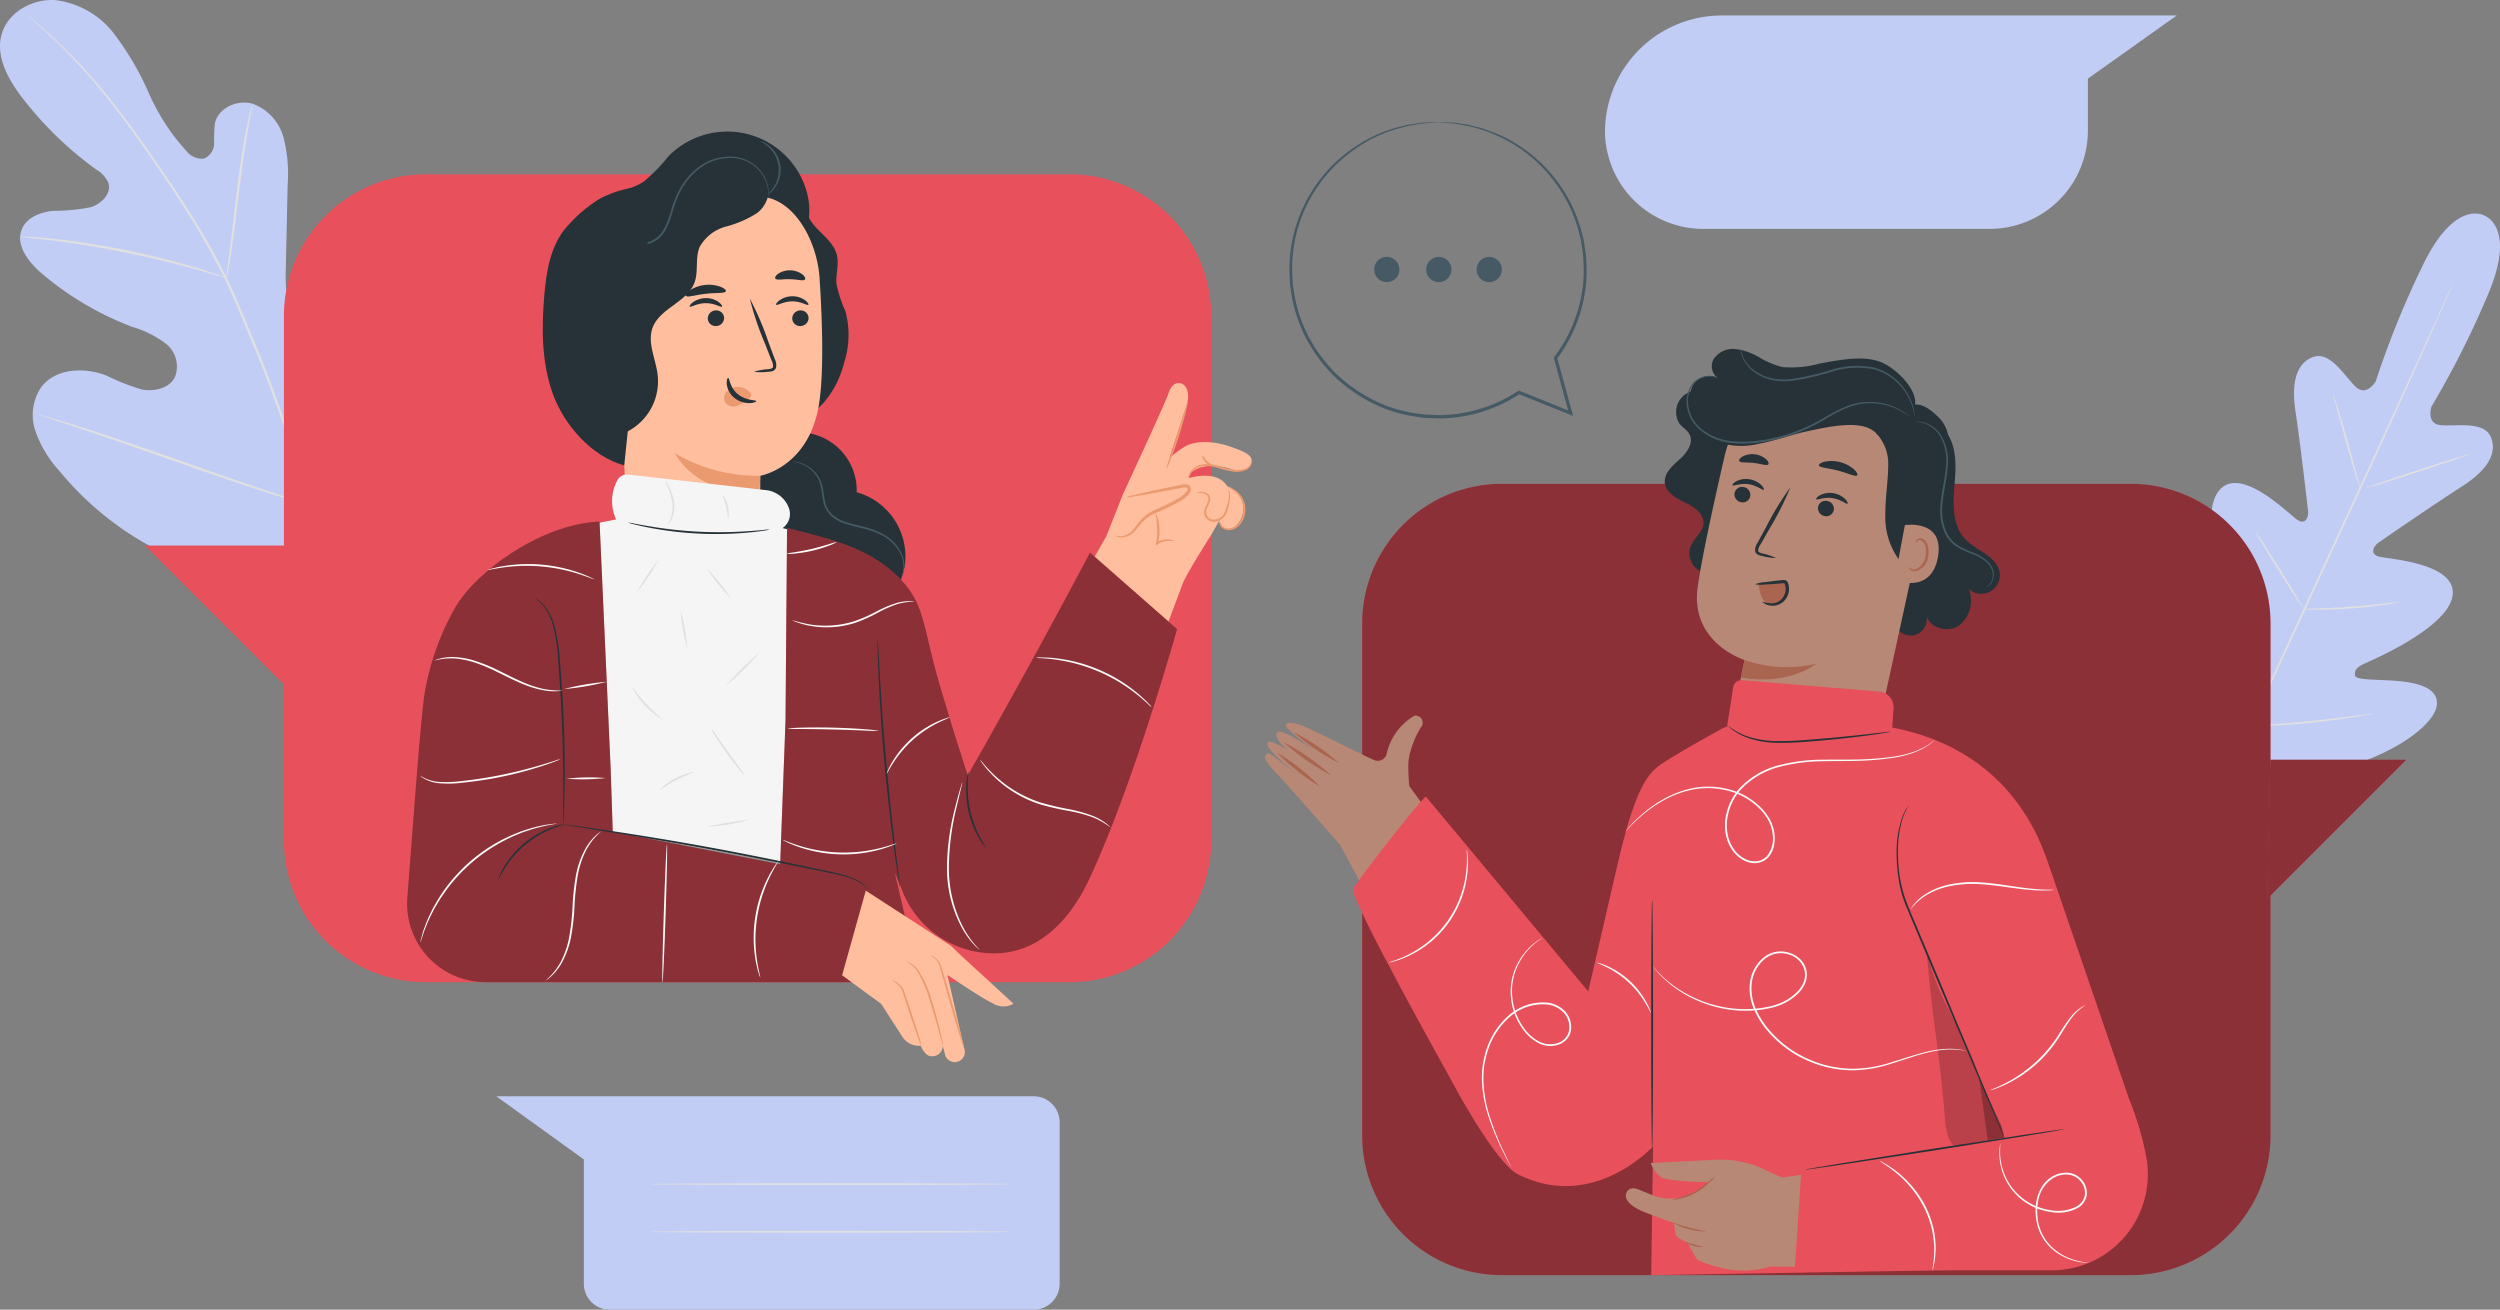 <svg id="Grupo_1081220" data-name="Grupo 1081220" xmlns="http://www.w3.org/2000/svg" xmlns:xlink="http://www.w3.org/1999/xlink" width="295" height="154.541" viewBox="0 0 295 154.541">
  <rect x="0" y="0" width="295" height="154.541" fill="#808080" stroke="none"/>
  <defs>
    <clipPath id="clip-path">
      <rect id="Rectángulo_383801" data-name="Rectángulo 383801" width="295" height="154.541" fill="none"/>
    </clipPath>
    <clipPath id="clip-path-4">
      <rect id="Rectángulo_383794" data-name="Rectángulo 383794" width="107.181" height="93.372" fill="none"/>
    </clipPath>
    <clipPath id="clip-path-5">
      <rect id="Rectángulo_383795" data-name="Rectángulo 383795" width="16.416" height="16.416" fill="none"/>
    </clipPath>
    <clipPath id="clip-path-6">
      <rect id="Rectángulo_383796" data-name="Rectángulo 383796" width="7.357" height="23.856" fill="none"/>
    </clipPath>
    <clipPath id="clip-path-8">
      <rect id="Rectángulo_383798" data-name="Rectángulo 383798" width="90.863" height="54.354" fill="none"/>
    </clipPath>
  </defs>
  <g id="Grupo_1081219" data-name="Grupo 1081219" clip-path="url(#clip-path)">
    <g id="Grupo_1081200" data-name="Grupo 1081200">
      <g id="Grupo_1081199" data-name="Grupo 1081199" clip-path="url(#clip-path)">
        <path id="Trazado_830841" data-name="Trazado 830841" d="M634.761,59.53s-3.552-2.169-7.481,6.281A107.9,107.9,0,0,0,621.921,79.1s-1.055,1.779-2.29.686-2.987-4.258-5-3.6c-2.083.678-2.692,3.052-2.166,6.49s1.4,11.012,1.478,11.7-.275,1.681-1.236,1.071-6.571-6.422-9.169-3.595.44,12.164.753,13.191.126,1.477-.358,1.752-2.185-1.857-3.848-3.445-3.87-3.137-5.233-1.38-1.563,8.851,5.588,20.106l3.655,5,6.193-.568c13.18-2.024,18.39-6.844,18.816-9.026s-2.193-2.824-4.483-3.031-5.015-.085-5.126-.63.1-.981,1.083-1.422,10.008-4.3,10.427-8.115-7.65-4.216-8.741-4.537-.564-1.249-.008-1.635,6.845-4.719,9.78-6.585,4.321-3.888,3.461-5.9c-.83-1.943-4.366-1.179-6-1.389s-.991-2.176-.991-2.176a107.831,107.831,0,0,0,6.481-12.783c3.775-8.52-.3-9.778-.3-9.778" transform="translate(-341.591 -34.084)" fill="#c1cdf5"/>
        <path id="Trazado_830842" data-name="Trazado 830842" d="M639.083,77.656s-.02.063-.069.183l-.223.528-.876,2.022c-.763,1.755-1.885,4.287-3.284,7.41-2.8,6.247-6.732,14.844-11.11,24.323s-8.337,18.069-11.167,24.3l-3.345,7.382-.912,2.006-.242.519c-.055.117-.089.174-.089.174s.02-.063.069-.183l.223-.528.876-2.022c.763-1.755,1.885-4.287,3.284-7.41,2.8-6.247,6.732-14.844,11.111-24.327s8.335-18.065,11.165-24.3l3.345-7.382.912-2.007.242-.519c.055-.117.089-.174.089-.174" transform="translate(-349.445 -44.649)" fill="#e0e0e0"/>
        <path id="Trazado_830843" data-name="Trazado 830843" d="M647.746,109.7a1.862,1.862,0,0,1,.174.413c.1.27.234.664.394,1.154.318.979.72,2.342,1.136,3.855L650.5,119l.323,1.173a1.878,1.878,0,0,1,.1.437,1.808,1.808,0,0,1-.178-.412c-.1-.27-.233-.665-.388-1.156-.308-.982-.693-2.35-1.109-3.863-.413-1.486-.787-2.83-1.076-3.868l-.329-1.172a1.846,1.846,0,0,1-.1-.438" transform="translate(-372.429 -63.074)" fill="#e0e0e0"/>
        <path id="Trazado_830844" data-name="Trazado 830844" d="M656.57,130.064c-.018-.055,2.756-1.011,6.194-2.135s6.242-1.991,6.26-1.936-2.755,1.011-6.195,2.135-6.241,1.991-6.259,1.936" transform="translate(-377.504 -72.44)" fill="#e0e0e0"/>
        <path id="Trazado_830845" data-name="Trazado 830845" d="M639.2,167.953a1.936,1.936,0,0,1,.456-.041l1.242-.043c1.048-.037,2.5-.094,4.09-.213s3.036-.27,4.078-.39l1.235-.139a1.95,1.95,0,0,1,.457-.027,1.927,1.927,0,0,1-.445.108c-.289.056-.707.128-1.227.205-1.039.157-2.481.335-4.082.452s-3.053.153-4.1.152c-.525,0-.95-.009-1.244-.023a1.914,1.914,0,0,1-.456-.041" transform="translate(-367.52 -96.073)" fill="#e0e0e0"/>
        <path id="Trazado_830846" data-name="Trazado 830846" d="M626.074,147.469a1.652,1.652,0,0,1,.258.336c.154.223.372.55.637.957.53.812,1.249,1.943,2.032,3.2s1.483,2.4,1.981,3.232c.249.417.447.755.58.992a1.634,1.634,0,0,1,.188.379,1.657,1.657,0,0,1-.258-.335c-.154-.224-.371-.55-.636-.957-.53-.813-1.249-1.943-2.033-3.2s-1.482-2.4-1.98-3.231c-.249-.416-.447-.755-.58-.992a1.636,1.636,0,0,1-.188-.379" transform="translate(-359.97 -84.789)" fill="#e0e0e0"/>
        <path id="Trazado_830847" data-name="Trazado 830847" d="M606.981,175.132a2.7,2.7,0,0,1,.325.433l.819,1.224c.684,1.038,1.617,2.48,2.637,4.079s1.933,3.054,2.585,4.113l.763,1.259a2.652,2.652,0,0,1,.255.477,2.67,2.67,0,0,1-.324-.433l-.819-1.223c-.684-1.038-1.617-2.48-2.637-4.079s-1.933-3.053-2.585-4.112l-.763-1.259a2.677,2.677,0,0,1-.256-.477" transform="translate(-348.992 -100.694)" fill="#e0e0e0"/>
        <path id="Trazado_830848" data-name="Trazado 830848" d="M624.126,199.609a3.09,3.09,0,0,1,.576-.065l1.573-.111c1.327-.094,3.16-.23,5.18-.437s3.844-.434,5.163-.61l1.563-.206a3.116,3.116,0,0,1,.577-.052,3.02,3.02,0,0,1-.564.132c-.366.072-.9.167-1.554.272-1.315.213-3.14.468-5.164.672s-3.861.32-5.193.376c-.666.026-1.2.042-1.578.044a3.061,3.061,0,0,1-.579-.016" transform="translate(-358.85 -113.914)" fill="#e0e0e0"/>
        <path id="Trazado_830849" data-name="Trazado 830849" d="M40.07,67.31C49.984,60.692,52.4,48.171,52.193,36.88c-.036-1.885.2-3.868-.677-5.534s-2.983-2.827-4.7-2.059c-1.427.637-2.071,2.255-2.885,3.589a11.12,11.12,0,0,1-4.542,4.153,4.3,4.3,0,0,1-3.925.291c-1.633-.921-1.792-3.168-1.751-5.043q.115-5.236.229-10.474a17.227,17.227,0,0,0-.486-5.573,5.838,5.838,0,0,0-3.64-3.985c-1.8-.526-4.048.468-4.457,2.3a17.1,17.1,0,0,0-.09,2.333,1.972,1.972,0,0,1-1.2,1.838A2.312,2.312,0,0,1,22,17.82,24.863,24.863,0,0,1,17.569,11,34.482,34.482,0,0,0,13.451,3.97,10.293,10.293,0,0,0,6.555.015C3.839-.178.917,1.435.188,4.06s.79,5.334,2.456,7.5a42.107,42.107,0,0,0,8.693,8.432,3.459,3.459,0,0,1,1.452,1.588c.392,1.255-.826,2.478-2.081,2.871a22.321,22.321,0,0,1-4.439.425c-1.483.15-3.1.77-3.679,2.142-.807,1.9.785,3.935,2.361,5.274A36.411,36.411,0,0,0,15.6,38.57a12.305,12.305,0,0,1,3.962,1.975,3.44,3.44,0,0,1,1.064,3.989c-.7,1.312-2.455,1.707-3.913,1.418a25.477,25.477,0,0,1-4.142-1.633c-2.594-1.011-5.965-.883-7.671,1.317a5.864,5.864,0,0,0-.721,5.233,13.627,13.627,0,0,0,2.805,4.673A36.476,36.476,0,0,0,22.4,66.585c6.02,2.162,11.618,2.806,17.667.725" transform="translate(0 0)" fill="#c1cdf5"/>
        <path id="Trazado_830850" data-name="Trazado 830850" d="M43.31,69.6c-1.6-5.718-5.964-19.172-8.565-25.5L32.8,39.421c-.641-1.534-1.277-3.054-1.992-4.5a83.69,83.69,0,0,0-4.591-8.1c-1.587-2.506-3.186-4.828-4.7-6.988s-2.966-4.142-4.366-5.9A67.2,67.2,0,0,0,9.932,6.153C9.01,5.3,8.273,4.665,7.768,4.239l-.576-.481c-.131-.107-.2-.156-.2-.156s.059.064.184.179l.558.5c.492.44,1.216,1.089,2.126,1.951A70.2,70.2,0,0,1,17,14.06c1.388,1.757,2.826,3.745,4.332,5.906S24.418,24.455,26,26.96a84.105,84.105,0,0,1,4.563,8.079c.71,1.444,1.34,2.954,1.982,4.492l1.942,4.676c2.6,6.324,6.97,19.764,8.576,25.464" transform="translate(-4.018 -2.071)" fill="#e0e0e0"/>
        <path id="Trazado_830851" data-name="Trazado 830851" d="M62.855,49.382a4.508,4.508,0,0,0,.185-.8c.1-.517.231-1.269.376-2.2.292-1.862.61-4.447.953-7.3s.706-5.425,1.038-7.276c.163-.927.3-1.675.409-2.19a4.47,4.47,0,0,0,.13-.809,4.613,4.613,0,0,0-.238.784c-.138.509-.309,1.253-.5,2.177-.384,1.847-.778,4.425-1.123,7.279-.337,2.827-.641,5.384-.87,7.3-.116.894-.213,1.637-.287,2.211a4.5,4.5,0,0,0-.077.816" transform="translate(-36.136 -16.565)" fill="#e0e0e0"/>
        <path id="Trazado_830852" data-name="Trazado 830852" d="M5.6,65.744a.881.881,0,0,0,.251.045l.722.073c.626.06,1.532.145,2.648.286,2.232.265,5.3.744,8.668,1.421s6.38,1.434,8.545,2.042c1.085.3,1.956.561,2.559.741l.7.2a.86.86,0,0,0,.249.053.867.867,0,0,0-.231-.107l-.68-.255c-.593-.213-1.457-.507-2.537-.829-2.156-.659-5.174-1.442-8.546-2.128s-6.457-1.128-8.7-1.342c-1.121-.116-2.033-.172-2.662-.2l-.726-.02a.879.879,0,0,0-.254.013" transform="translate(-3.223 -37.793)" fill="#e0e0e0"/>
        <path id="Trazado_830853" data-name="Trazado 830853" d="M86.9,99.192a1.512,1.512,0,0,0,.165-.294l.426-.868c.367-.754.872-1.859,1.478-3.232,1.215-2.744,2.776-6.585,4.445-10.845s3.2-8.11,4.367-10.871c.578-1.353,1.051-2.461,1.394-3.265.155-.363.279-.658.377-.889a1.494,1.494,0,0,0,.114-.318,1.518,1.518,0,0,0-.166.295l-.425.867c-.367.754-.871,1.859-1.477,3.232-1.215,2.744-2.777,6.585-4.446,10.847s-3.2,8.108-4.366,10.869c-.578,1.353-1.051,2.461-1.394,3.265-.155.363-.279.658-.377.89a1.49,1.49,0,0,0-.114.318" transform="translate(-49.962 -39.448)" fill="#e0e0e0"/>
        <path id="Trazado_830854" data-name="Trazado 830854" d="M10.968,115.148a1.668,1.668,0,0,0,.322.13l.939.32,3.46,1.153c2.919.977,6.935,2.376,11.368,3.932s8.465,2.927,11.4,3.855c1.469.465,2.66.83,3.488,1.067l.955.269a1.585,1.585,0,0,0,.339.075,1.631,1.631,0,0,0-.322-.13l-.938-.319-3.459-1.152c-2.92-.977-6.936-2.376-11.371-3.932s-8.463-2.926-11.4-3.855c-1.469-.465-2.661-.83-3.489-1.067l-.955-.269a1.575,1.575,0,0,0-.339-.075" transform="translate(-6.306 -66.205)" fill="#e0e0e0"/>
        <path id="Trazado_830855" data-name="Trazado 830855" d="M459.464,4.3h53.585l-10.484,7.454v6.221A11.592,11.592,0,0,1,490.888,29.48H457.262a11.592,11.592,0,0,1-11.678-11.505A13.778,13.778,0,0,1,459.464,4.3" transform="translate(-256.195 -2.472)" fill="#c1cdf5"/>
        <path id="Trazado_830856" data-name="Trazado 830856" d="M504.319,23.721c0,.061-8.947.111-19.98.111s-19.982-.049-19.982-.111,8.944-.111,19.982-.111,19.98.049,19.98.111" transform="translate(-266.989 -13.575)" fill="#c1cdf5"/>
        <path id="Trazado_830857" data-name="Trazado 830857" d="M504.319,33.462c0,.061-8.947.111-19.98.111s-19.982-.049-19.982-.111,8.944-.111,19.982-.111,19.98.049,19.98.111" transform="translate(-266.989 -19.176)" fill="#c1cdf5"/>
        <path id="Trazado_830858" data-name="Trazado 830858" d="M201.2,304.353H137.789l10.329,7.454v14.664a3.063,3.063,0,0,0,3.062,3.063H201.2a3.062,3.062,0,0,0,3.062-3.063V307.415a3.062,3.062,0,0,0-3.062-3.062" transform="translate(-79.224 -174.992)" fill="#c1cdf5"/>
        <path id="Trazado_830859" data-name="Trazado 830859" d="M222.965,328.585c0,.061-9.563.111-21.358.111s-21.359-.049-21.359-.111,9.561-.11,21.359-.11,21.358.049,21.358.11" transform="translate(-103.636 -188.862)" fill="#e0e0e0"/>
        <path id="Trazado_830860" data-name="Trazado 830860" d="M222.965,341.832c0,.061-9.563.111-21.358.111s-21.359-.049-21.359-.111,9.561-.111,21.359-.111,21.358.049,21.358.111" transform="translate(-103.636 -196.478)" fill="#e0e0e0"/>
      </g>
    </g>
    <g id="Grupo_1081211" data-name="Grupo 1081211">
      <g id="Grupo_1081210" data-name="Grupo 1081210" clip-path="url(#clip-path)">
        <path id="Trazado_830861" data-name="Trazado 830861" d="M468.871,227.7H394.662a16.486,16.486,0,0,1-16.486-16.486v-60.4a16.485,16.485,0,0,1,16.486-16.485h74.209a16.486,16.486,0,0,1,16.486,16.485v60.4A16.486,16.486,0,0,1,468.871,227.7" transform="translate(-217.438 -77.234)" fill="#e8505b"/>
        <g id="Grupo_1081203" data-name="Grupo 1081203" transform="translate(160.738 57.094)" opacity="0.4">
          <g id="Grupo_1081202" data-name="Grupo 1081202">
            <g id="Grupo_1081201" data-name="Grupo 1081201" clip-path="url(#clip-path-4)">
              <path id="Trazado_830862" data-name="Trazado 830862" d="M468.871,227.7H394.662a16.486,16.486,0,0,1-16.486-16.486v-60.4a16.485,16.485,0,0,1,16.486-16.485h74.209a16.486,16.486,0,0,1,16.486,16.485v60.4A16.486,16.486,0,0,1,468.871,227.7" transform="translate(-378.176 -134.329)"/>
            </g>
          </g>
        </g>
        <path id="Trazado_830863" data-name="Trazado 830863" d="M629.79,210.916h16.052l-16.416,16.416Z" transform="translate(-361.897 -121.269)" fill="#e8505b"/>
        <g id="Grupo_1081206" data-name="Grupo 1081206" transform="translate(267.528 89.647)" opacity="0.4">
          <g id="Grupo_1081205" data-name="Grupo 1081205">
            <g id="Grupo_1081204" data-name="Grupo 1081204" clip-path="url(#clip-path-5)">
              <path id="Trazado_830864" data-name="Trazado 830864" d="M629.79,210.916h16.052l-16.416,16.416Z" transform="translate(-629.425 -210.916)"/>
            </g>
          </g>
        </g>
        <path id="Trazado_830865" data-name="Trazado 830865" d="M360.093,213.95l-6.73-7.632c-1.82-1.819-2.443-2.7-2.081-3.016.484-.425.278-.283,4.057,2.552,0,0-5.358-4.1-3.5-4.121a7.31,7.31,0,0,1,2.211,1.166c-1.326-1.128-1.693-1.885-1.441-2.25.432-.626,3.709,1.645,5.217,2.741a36.629,36.629,0,0,1-4-3.262c-.566-.764.582-.7,1.518-.383,1.05.359,6.851,3.319,8.57,4.086a1.11,1.11,0,0,0,1.6-.542,7.005,7.005,0,0,1,3.283-4.615.835.835,0,0,1,.774,1.389,10.2,10.2,0,0,0-1.132,2.523,6.527,6.527,0,0,0-.343,2.179c.014.859.06,1.585.115,2.2l6.147,8.439-10.284,5.965Z" transform="translate(-201.918 -114.211)" fill="#b78876"/>
        <path id="Trazado_830866" data-name="Trazado 830866" d="M359.586,212.935a24.456,24.456,0,0,1-5.073-4.01,24.426,24.426,0,0,1,5.073,4.01" transform="translate(-203.83 -120.121)" fill="#aa6550"/>
        <path id="Trazado_830867" data-name="Trazado 830867" d="M361.873,209.862a27.83,27.83,0,0,1-5.664-3.945,27.8,27.8,0,0,1,5.664,3.945" transform="translate(-204.806 -118.39)" fill="#aa6550"/>
        <path id="Trazado_830868" data-name="Trazado 830868" d="M364.456,206.886a24.92,24.92,0,0,1-5.408-3.662,24.937,24.937,0,0,1,5.408,3.662" transform="translate(-206.438 -116.842)" fill="#aa6550"/>
        <path id="Trazado_830869" data-name="Trazado 830869" d="M380.834,220.963l24.515,31.088-5.614,13.07s-6.724-1.488-8.763-4.322-18.828-34.016-18.828-34.016Z" transform="translate(-213.97 -127.046)" fill="#b78876"/>
        <path id="Trazado_830870" data-name="Trazado 830870" d="M531.476,118.614c1.765,1.528,1.758,4.224,1.554,6.55s-.359,4.974,1.252,6.664c1.327,1.393,3.737,2,4.047,3.9a2.188,2.188,0,0,1-3.617,1.984A3.786,3.786,0,0,1,533.57,142c-1.3.908-3.478.349-3.882-1.185a1.925,1.925,0,1,1-3.782.687" transform="translate(-302.377 -68.199)" fill="#263238"/>
        <path id="Trazado_830871" data-name="Trazado 830871" d="M469.577,127.535a2.318,2.318,0,1,1-4.274-1.786c.4-.884,1.361-1.522,1.452-2.49.111-1.172-1.084-2.007-2.145-2.518s-2.3-1.175-2.416-2.347c-.111-1.131.9-2.011,1.749-2.768s1.682-1.927,1.16-2.936c-.267-.516-.824-.814-1.183-1.27a2.552,2.552,0,0,1,.634-3.416,4.65,4.65,0,0,1,3.685-.676,34.6,34.6,0,0,1,3.691,1.12,15.39,15.39,0,0,0,12.259-1.606" transform="translate(-265.741 -61.43)" fill="#263238"/>
        <path id="Trazado_830872" data-name="Trazado 830872" d="M482.237,153.388a8.532,8.532,0,0,0,10.028-6.545l6.029-27.654a12.272,12.272,0,0,0-9.462-14.833l-.633-.093a12.355,12.355,0,0,0-13.833,9.457c-1.341,5.837-2.748,12.3-3.173,15.478-.88,6.573,5.533,8.554,5.533,8.554l-1.151,5.537A8.532,8.532,0,0,0,482.237,153.388Z" transform="translate(-270.872 -59.872)" fill="#b78876"/>
        <path id="Trazado_830873" data-name="Trazado 830873" d="M481.532,135.908a.946.946,0,0,0,.765,1.077.905.905,0,0,0,1.089-.7.947.947,0,0,0-.764-1.078.907.907,0,0,0-1.091.7" transform="translate(-276.855 -77.727)" fill="#263238"/>
        <path id="Trazado_830874" data-name="Trazado 830874" d="M480.97,133.724c.1.139.885-.282,1.893-.132s1.673.763,1.8.655c.062-.047-.024-.285-.312-.567a2.6,2.6,0,0,0-1.419-.676,2.5,2.5,0,0,0-1.529.258c-.345.193-.482.4-.433.461" transform="translate(-276.535 -76.459)" fill="#263238"/>
        <path id="Trazado_830875" data-name="Trazado 830875" d="M504.719,139.756a.947.947,0,0,0,.765,1.077.905.905,0,0,0,1.089-.7.947.947,0,0,0-.764-1.078.906.906,0,0,0-1.09.7" transform="translate(-290.187 -79.939)" fill="#263238"/>
        <path id="Trazado_830876" data-name="Trazado 830876" d="M504.222,137.581c.1.139.886-.282,1.893-.132s1.673.763,1.8.655c.062-.047-.023-.284-.312-.566a2.6,2.6,0,0,0-1.419-.676,2.5,2.5,0,0,0-1.529.258c-.344.193-.482.4-.433.461" transform="translate(-289.904 -78.676)" fill="#263238"/>
        <path id="Trazado_830877" data-name="Trazado 830877" d="M489.707,143.646a6.751,6.751,0,0,0-1.594-.536c-.254-.064-.49-.151-.507-.333a1.329,1.329,0,0,1,.284-.738l1.049-1.849a34,34,0,0,0,2.461-4.878,34.1,34.1,0,0,0-2.848,4.668q-.533.977-1.018,1.865a1.507,1.507,0,0,0-.282.991.653.653,0,0,0,.368.438,1.782,1.782,0,0,0,.428.125,6.652,6.652,0,0,0,1.66.245" transform="translate(-280.143 -77.799)" fill="#263238"/>
        <path id="Trazado_830878" data-name="Trazado 830878" d="M504.982,128.5c.059.289,1.085.306,2.247.622,1.168.292,2.072.779,2.265.556.087-.107-.041-.389-.388-.711a4.053,4.053,0,0,0-3.437-.9c-.46.111-.71.295-.686.431" transform="translate(-290.346 -73.589)" fill="#263238"/>
        <path id="Trazado_830879" data-name="Trazado 830879" d="M482.84,126.891c.144.255.873.119,1.71.231.841.082,1.52.38,1.718.164.088-.106.011-.352-.267-.613a2.5,2.5,0,0,0-2.762-.318c-.329.193-.461.414-.4.537" transform="translate(-277.607 -72.49)" fill="#263238"/>
        <path id="Trazado_830880" data-name="Trazado 830880" d="M520.785,115.65l.032.034a5.216,5.216,0,0,1,1.429,3.618c0,.048,0,.093,0,.135-.017,1.909-.343,3.806-.342,5.715a8.573,8.573,0,0,0,1.563,5.395c.491.613,1.443,1.125,2,.573a1.616,1.616,0,0,0,.359-.823c1.012-4.468,2.833-8.3,3.516-13.022a4.025,4.025,0,0,0-1.178-3.484c-.886-.854-1.986-1.766-3.161-1.407s-2.9,2.209-3.882,2.957" transform="translate(-299.433 -64.57)" fill="#263238"/>
        <path id="Trazado_830881" data-name="Trazado 830881" d="M527.217,145.714c.119-.032,4.7-.673,3.9,3.791s-5.117,2.74-5.1,2.611,1.2-6.4,1.2-6.4" transform="translate(-302.442 -83.752)" fill="#b78876"/>
        <path id="Trazado_830882" data-name="Trazado 830882" d="M529.93,152.85c.022-.011.068.068.189.152a.792.792,0,0,0,.579.116,1.956,1.956,0,0,0,1.2-1.567,2.607,2.607,0,0,0-.018-1.153.912.912,0,0,0-.478-.7.4.4,0,0,0-.5.131c-.082.114-.07.208-.094.212s-.083-.092-.014-.27a.5.5,0,0,1,.226-.248.6.6,0,0,1,.451-.037,1.109,1.109,0,0,1,.688.838,2.678,2.678,0,0,1,.047,1.293,2.051,2.051,0,0,1-1.48,1.725.847.847,0,0,1-.69-.246c-.119-.135-.124-.239-.107-.244" transform="translate(-304.687 -85.933)" fill="#aa6550"/>
        <path id="Trazado_830883" data-name="Trazado 830883" d="M495.47,104.234c1.367-1.633-1.281-4.653-3.393-5.675s-5.186-.37-7.5.038a12.354,12.354,0,0,1-4.392.423,10.012,10.012,0,0,1-2.737-1.141,7.332,7.332,0,0,0-2.786-.987,2.734,2.734,0,0,0-2.58,1.151,1.713,1.713,0,0,0,.8,2.455,2.226,2.226,0,1,0-1.185,4c-.567-.577-1.662.079-1.7.887a2.345,2.345,0,0,0,1.285,1.922,8.487,8.487,0,0,0,6,.785c2.032-.368,3.976-1.12,6-1.539s5.42-1.2,7.248-.242c1.345.708,2.082,2.561,2.939,2.3a2.772,2.772,0,0,0,1.715-1.809,8.027,8.027,0,0,0,.286-2.567" transform="translate(-269.848 -55.704)" fill="#263238"/>
        <path id="Trazado_830884" data-name="Trazado 830884" d="M540.071,136.573a.68.68,0,0,0,.235-.1,1.312,1.312,0,0,0,.484-.553,1.935,1.935,0,0,0,.147-1.154,2.34,2.34,0,0,0-.8-1.312,5.8,5.8,0,0,0-1.608-.937,10.69,10.69,0,0,1-1.882-.909,3.77,3.77,0,0,1-1.366-1.774,6.2,6.2,0,0,1-.4-2.415c.046-1.7.517-3.294.633-4.794a6.184,6.184,0,0,0-.716-3.881,3.613,3.613,0,0,0-2.119-1.595,2.572,2.572,0,0,0-.729-.072,1.062,1.062,0,0,0-.252.038,3.776,3.776,0,0,1,.958.119,3.593,3.593,0,0,1,2.007,1.595,6.1,6.1,0,0,1,.644,3.777c-.123,1.472-.6,3.062-.652,4.808a6.367,6.367,0,0,0,.417,2.5,3.959,3.959,0,0,0,1.455,1.863,10.578,10.578,0,0,0,1.927.91,5.729,5.729,0,0,1,1.576.885,2.225,2.225,0,0,1,.784,1.215,1.875,1.875,0,0,1-.1,1.093,1.465,1.465,0,0,1-.638.69" transform="translate(-305.706 -67.314)" fill="#455a64"/>
        <path id="Trazado_830885" data-name="Trazado 830885" d="M472.108,104.72a1.017,1.017,0,0,0-.194-.1,1.325,1.325,0,0,0-.25-.1,1.874,1.874,0,0,0-.359-.091,2.689,2.689,0,0,0-2.252.689h0l0,0a3.6,3.6,0,0,0-.8,2.661,4.435,4.435,0,0,0,1.64,3.03,6.849,6.849,0,0,0,3.715,1.495,15.162,15.162,0,0,0,4.412-.271,19.931,19.931,0,0,0,6.5-2.512,20.148,20.148,0,0,1,2.684-1.394,7.209,7.209,0,0,1,2.552-.522,7.584,7.584,0,0,1,3.664.866,12.92,12.92,0,0,1,1.185.748,5.234,5.234,0,0,0-1.143-.826,7.483,7.483,0,0,0-3.708-.948,7.3,7.3,0,0,0-2.617.507,19.9,19.9,0,0,0-2.72,1.388,20,20,0,0,1-6.443,2.471,15.108,15.108,0,0,1-4.345.275,6.674,6.674,0,0,1-3.61-1.43,4.272,4.272,0,0,1-1.6-2.891,3.477,3.477,0,0,1,.732-2.562l0,0a2.647,2.647,0,0,1,2.15-.712,5.153,5.153,0,0,1,.814.224" transform="translate(-269.217 -60.02)" fill="#455a64"/>
        <path id="Trazado_830886" data-name="Trazado 830886" d="M483.2,96.421a2.549,2.549,0,0,0,.157,1,4.222,4.222,0,0,0,1.76,2.118,5.3,5.3,0,0,0,1.782.738,7.577,7.577,0,0,0,2.207.115,29.476,29.476,0,0,0,4.908-1.1,9.89,9.89,0,0,1,4.9-.28,6.428,6.428,0,0,1,3.332,2.163,6.679,6.679,0,0,1,1.276,2.4c.171.626.191.989.218.986a1.153,1.153,0,0,0-.012-.263,5.148,5.148,0,0,0-.121-.746,6.673,6.673,0,0,0-4.641-4.74,9.954,9.954,0,0,0-5.011.262,30.738,30.738,0,0,1-4.87,1.107,7.512,7.512,0,0,1-2.152-.091,5.209,5.209,0,0,1-1.734-.69,4.237,4.237,0,0,1-1.762-2.013,5.864,5.864,0,0,1-.24-.974" transform="translate(-277.819 -55.439)" fill="#455a64"/>
        <path id="Trazado_830887" data-name="Trazado 830887" d="M488.16,161.931a4.629,4.629,0,0,0,.346,1.272,1.561,1.561,0,0,0,.953.857,1.4,1.4,0,0,0,1.291-.389,2.235,2.235,0,0,0,.6-1.25c.068-.42-.018-.955-.421-1.091a1.065,1.065,0,0,0-.524.006l-2.354.426" transform="translate(-280.611 -92.742)" fill="#aa6550"/>
        <path id="Trazado_830888" data-name="Trazado 830888" d="M488.1,163.553a3.206,3.206,0,0,0,1.171.221,1.69,1.69,0,0,0,1.1-.5,1.782,1.782,0,0,0,.47-1.372,1.593,1.593,0,0,0-.083-.375c-.056-.114-.042-.105-.137-.121s-.253.017-.381.024l-.392.031c-.51.038-.971.067-1.358.085a4.032,4.032,0,0,1-1.261-.022,4.049,4.049,0,0,1,1.235-.257c.383-.054.841-.112,1.35-.17l.391-.043a3.885,3.885,0,0,1,.437-.035.516.516,0,0,1,.311.109.608.608,0,0,1,.174.258,1.915,1.915,0,0,1,.109.476,2.081,2.081,0,0,1-.605,1.669,1.9,1.9,0,0,1-1.349.523,1.786,1.786,0,0,1-.926-.257c-.192-.123-.268-.226-.253-.244" transform="translate(-280.141 -92.58)" fill="#263238"/>
        <path id="Trazado_830889" data-name="Trazado 830889" d="M483.74,183.232a15.165,15.165,0,0,0,8.454.444s-3.146,2.637-8.884,1.625Z" transform="translate(-277.886 -105.352)" fill="#aa6550"/>
        <path id="Trazado_830890" data-name="Trazado 830890" d="M476.138,319.113a4.7,4.7,0,0,1-.588-.447c-.182-.152-.408-.334-.683-.528s-.573-.436-.933-.66-.739-.491-1.174-.733c-.423-.262-.9-.5-1.4-.752a21.948,21.948,0,0,0-6.938-2.075c-.556-.058-1.084-.125-1.582-.139-.5-.036-.96-.035-1.383-.032s-.806.026-1.142.04-.625.039-.861.066a4.757,4.757,0,0,1-.737.051,4.643,4.643,0,0,1,.727-.136,8.423,8.423,0,0,1,.862-.1c.338-.026.721-.073,1.148-.073s.893-.023,1.395.005c.5.006,1.035.066,1.6.119a20.954,20.954,0,0,1,7,2.095c.5.264.978.507,1.4.777.435.251.82.516,1.169.761s.652.484.92.691a8.563,8.563,0,0,1,.663.56,4.673,4.673,0,0,1,.533.513" transform="translate(-263.748 -180.297)" fill="#fafafa"/>
        <path id="Trazado_830891" data-name="Trazado 830891" d="M403.378,238.873l3.487-15.1c1.334-5.679,2.914-11.136,5.57-11.783v1.758L411.3,256.892s-7.106,8.091-16.166,3.593c-2.83-1.4-8-11.287-8-11.287s-12-21.442-11.5-22.415,7.842-10.434,8.592-10.9Z" transform="translate(-215.969 -121.886)" fill="#e8505b"/>
        <path id="Trazado_830892" data-name="Trazado 830892" d="M486.852,200.709c6.927,1.327,14.729,5.369,18.317,15.719,1.311,3.781,10.851,31.666,10.851,31.666l-16.268-.338-2.649-5.749,1.292,9.325,1.1,13.306-41.075.691.288-20.042.394-39.868s.462-.6,7.544-4.512c4.4-2.427,20.2-.2,20.2-.2" transform="translate(-263.577 -114.863)" fill="#e8505b"/>
        <g id="Grupo_1081209" data-name="Grupo 1081209" transform="translate(227.373 112.496)" opacity="0.2">
          <g id="Grupo_1081208" data-name="Grupo 1081208">
            <g id="Grupo_1081207" data-name="Grupo 1081207" clip-path="url(#clip-path-6)">
              <path id="Trazado_830893" data-name="Trazado 830893" d="M534.951,264.675c.674,8.416,1.451,11.016,2.125,19.432a7.442,7.442,0,0,0,.444,2.339,2.517,2.517,0,0,0,1.7,1.549c1.2.243,2.751,1.108,3.089-.065l-1.136-8.106a15.963,15.963,0,0,0-1.121-3.421c-2.52-5.6-3.453-5.924-5.1-11.729" transform="translate(-534.951 -264.675)"/>
            </g>
          </g>
        </g>
        <path id="Trazado_830894" data-name="Trazado 830894" d="M477.776,198.926l.137-.875,1.313-8.4a.978.978,0,0,1,1.048-.823l16.173,1.35a1.859,1.859,0,0,1,1.7,1.99l-.36,4.88-5.05,6.588-7.271,1.135" transform="translate(-274.704 -108.569)" fill="#e8505b"/>
        <path id="Trazado_830895" data-name="Trazado 830895" d="M458.525,249.741c.061,0,.11,6.579.11,14.693s-.049,14.694-.11,14.694-.111-6.577-.111-14.694.049-14.693.111-14.693" transform="translate(-263.572 -143.592)" fill="#263238"/>
        <path id="Trazado_830896" data-name="Trazado 830896" d="M539.271,262.784a.4.4,0,0,1-.052-.1l-.133-.289-.493-1.118-1.775-4.127-5.777-13.649-3.157-7.525a14.094,14.094,0,0,1-1.045-3.416,18.737,18.737,0,0,1-.282-3.1,12.561,12.561,0,0,1,.647-4.442c.048-.125.088-.244.133-.353l.148-.3a2.609,2.609,0,0,1,.255-.451l.181-.263a.381.381,0,0,1,.068-.085,8.242,8.242,0,0,0-.7,1.478,12.928,12.928,0,0,0-.572,4.411,16.2,16.2,0,0,0,1.358,6.439l3.173,7.518,5.718,13.674,1.709,4.154.455,1.134.113.3a.41.41,0,0,1,.031.1" transform="translate(-302.751 -128.547)" fill="#263238"/>
        <path id="Trazado_830897" data-name="Trazado 830897" d="M487.757,205.421a5.157,5.157,0,0,1-.472.41,7.241,7.241,0,0,1-1.55.9A11.7,11.7,0,0,1,483,207.5a33.627,33.627,0,0,1-3.74.368c-1.392.062-2.916.034-4.547.067a21.049,21.049,0,0,0-5.142.626,9.5,9.5,0,0,0-4.836,2.853,6.633,6.633,0,0,0-1.343,2.653,5.658,5.658,0,0,0,.049,3.04,4.811,4.811,0,0,0,.712,1.359,3.562,3.562,0,0,0,1.148.967,2.48,2.48,0,0,0,1.419.3,1.938,1.938,0,0,0,1.247-.64,3.365,3.365,0,0,0,.628-2.689,4.484,4.484,0,0,0-.4-1.328,6.6,6.6,0,0,0-.756-1.14,8.007,8.007,0,0,0-4.357-2.582,9.262,9.262,0,0,0-4.461.051,12.2,12.2,0,0,0-3.416,1.46,15.84,15.84,0,0,0-2.262,1.682c-.584.511-1,.951-1.284,1.242l-.317.34a.862.862,0,0,1-.114.111,14.128,14.128,0,0,1,1.657-1.758,15.421,15.421,0,0,1,2.255-1.723,12.193,12.193,0,0,1,3.442-1.507,9.386,9.386,0,0,1,4.541-.078,8.18,8.18,0,0,1,4.473,2.63,6.759,6.759,0,0,1,.785,1.179,4.682,4.682,0,0,1,.427,1.39,4.432,4.432,0,0,1-.026,1.486,2.9,2.9,0,0,1-.651,1.379,2.151,2.151,0,0,1-1.383.711,2.689,2.689,0,0,1-1.545-.321,3.774,3.774,0,0,1-1.221-1.026,5.021,5.021,0,0,1-.748-1.428,5.87,5.87,0,0,1-.052-3.161,6.833,6.833,0,0,1,1.391-2.739,9.683,9.683,0,0,1,4.949-2.91,21.078,21.078,0,0,1,5.192-.612c1.637-.024,3.158.013,4.544-.04a34.594,34.594,0,0,0,3.726-.334,11.923,11.923,0,0,0,2.719-.724,7.689,7.689,0,0,0,1.556-.86c.17-.113.284-.22.37-.281a.87.87,0,0,1,.129-.093" transform="translate(-259.44 -118.11)" fill="#fafafa"/>
        <path id="Trazado_830898" data-name="Trazado 830898" d="M547.34,245.8a.573.573,0,0,1-.181.03c-.119.01-.295.032-.522.037a16.148,16.148,0,0,1-1.927-.046c-.812-.059-1.772-.183-2.835-.329s-2.229-.307-3.458-.373a13.478,13.478,0,0,0-3.442.259,8.768,8.768,0,0,0-2.624,1,7.57,7.57,0,0,0-1.938,1.719c-.006,0,.025-.059.09-.159a3.667,3.667,0,0,1,.309-.425,5.872,5.872,0,0,1,1.457-1.268,8.586,8.586,0,0,1,2.662-1.064,13.15,13.15,0,0,1,3.5-.281c1.244.066,2.415.236,3.476.392s2.015.3,2.82.375,1.459.112,1.911.115a5.171,5.171,0,0,1,.7.019" transform="translate(-304.968 -140.797)" fill="#fafafa"/>
        <path id="Trazado_830899" data-name="Trazado 830899" d="M496.011,275.917a8.761,8.761,0,0,0-2.441-.207,13.39,13.39,0,0,0-2.832.506c-1.086.294-2.3.724-3.656,1.142a15.058,15.058,0,0,1-4.581.8,13.2,13.2,0,0,1-5.22-1.084,12.976,12.976,0,0,1-4.76-3.461,10,10,0,0,1-1.686-2.645,6.08,6.08,0,0,1-.485-3.192,4.622,4.622,0,0,1,1.509-2.843,3.314,3.314,0,0,1,1.431-.732,3.368,3.368,0,0,1,2.945.8,2.557,2.557,0,0,1,.767,1.324,2.626,2.626,0,0,1-.115,1.492,3.637,3.637,0,0,1-.8,1.219,6.393,6.393,0,0,1-2.334,1.483,6.925,6.925,0,0,1-1.28.351c-.214.04-.425.085-.636.119l-.632.073a13.742,13.742,0,0,1-4.638-.325,14.45,14.45,0,0,1-3.582-1.378A13.055,13.055,0,0,1,460.6,267.7l-.424-.371-.348-.351a6.247,6.247,0,0,1-.526-.569l-.3-.366a.85.85,0,0,1-.1-.129.871.871,0,0,1,.115.115l.32.351a6.82,6.82,0,0,0,.539.552l.354.342.428.361a13.323,13.323,0,0,0,2.387,1.6,14.531,14.531,0,0,0,3.559,1.335,13.668,13.668,0,0,0,4.584.295l.622-.075c.208-.034.416-.08.626-.119a6.737,6.737,0,0,0,1.249-.347,6.207,6.207,0,0,0,2.256-1.442,3.431,3.431,0,0,0,.748-1.151,2.409,2.409,0,0,0,.1-1.375,2.663,2.663,0,0,0-1.981-1.9,3.045,3.045,0,0,0-1.477-.045A3.1,3.1,0,0,0,472,265.1a4.406,4.406,0,0,0-1.432,2.707,5.866,5.866,0,0,0,.47,3.074,9.805,9.805,0,0,0,1.648,2.589,12.8,12.8,0,0,0,4.676,3.414,13.052,13.052,0,0,0,5.14,1.088,14.993,14.993,0,0,0,4.536-.764c1.357-.407,2.574-.828,3.669-1.111a13.108,13.108,0,0,1,2.859-.473,8.8,8.8,0,0,1,1.059.019c.3.044.563.065.768.113l.463.116a.824.824,0,0,1,.155.046" transform="translate(-263.854 -151.862)" fill="#fafafa"/>
        <path id="Trazado_830900" data-name="Trazado 830900" d="M449.725,273.175c-.036.015-.231-.45-.643-1.142a11.1,11.1,0,0,0-4.538-4.23c-.72-.363-1.2-.525-1.185-.562a1.114,1.114,0,0,1,.347.078,6.947,6.947,0,0,1,.9.343,9.9,9.9,0,0,1,4.607,4.294,6.885,6.885,0,0,1,.405.879,1.1,1.1,0,0,1,.1.34" transform="translate(-254.915 -153.652)" fill="#fafafa"/>
        <path id="Trazado_830901" data-name="Trazado 830901" d="M414.859,287.441a.527.527,0,0,1-.067-.106l-.176-.32c-.151-.283-.372-.7-.644-1.248a29.1,29.1,0,0,1-1.946-4.786,15.539,15.539,0,0,1-.61-3.524,11.068,11.068,0,0,1,.082-2,11.582,11.582,0,0,1,.5-2.062,9.008,9.008,0,0,1,2.494-3.776,6.1,6.1,0,0,1,4.537-1.591,3.371,3.371,0,0,1,2.235,1.087,2.747,2.747,0,0,1,.63,2.324,2.051,2.051,0,0,1-.6,1.05,2.424,2.424,0,0,1-1.038.566,3.049,3.049,0,0,1-2.22-.269,5.106,5.106,0,0,1-1.624-1.382,7.5,7.5,0,0,1-1.02-1.727,7.622,7.622,0,0,1-.568-3.526,7.169,7.169,0,0,1,.843-2.826A7.443,7.443,0,0,1,417,261.54a6.89,6.89,0,0,1,1.094-.884c.133-.091.243-.146.314-.189a.528.528,0,0,1,.111-.056c.006.008-.138.1-.4.281a7.621,7.621,0,0,0-1.058.909,7.542,7.542,0,0,0-1.284,1.783,7.118,7.118,0,0,0-.8,2.78,7.5,7.5,0,0,0,.581,3.443,7.334,7.334,0,0,0,1,1.677,4.909,4.909,0,0,0,1.564,1.322,2.842,2.842,0,0,0,2.071.247,2,2,0,0,0,1.484-1.461,2.533,2.533,0,0,0-.586-2.133,3.156,3.156,0,0,0-2.092-1.009,5.9,5.9,0,0,0-4.371,1.535,8.837,8.837,0,0,0-2.444,3.68,11.448,11.448,0,0,0-.5,2.021,10.917,10.917,0,0,0-.091,1.963,15.554,15.554,0,0,0,.576,3.49,31.015,31.015,0,0,0,1.873,4.791l.607,1.265.156.33a.53.53,0,0,1,.046.116" transform="translate(-236.541 -149.727)" fill="#fafafa"/>
        <path id="Trazado_830902" data-name="Trazado 830902" d="M394.724,235.719a.558.558,0,0,1,.039.177c.015.117.048.29.062.515a11.073,11.073,0,0,1,0,1.909,12.147,12.147,0,0,1-6.85,9.96,11.057,11.057,0,0,1-1.781.686c-.215.067-.388.1-.5.126a.56.56,0,0,1-.179.027,5.257,5.257,0,0,1,.656-.235,13.384,13.384,0,0,0,1.738-.744,12.435,12.435,0,0,0,6.764-9.835,13.474,13.474,0,0,0,.073-1.889,5.249,5.249,0,0,1-.015-.7" transform="translate(-221.653 -135.53)" fill="#fafafa"/>
        <path id="Trazado_830903" data-name="Trazado 830903" d="M563.774,279.078a6.111,6.111,0,0,0-1.641,1.5c-.423.547-.847,1.255-1.332,2.041a15.761,15.761,0,0,1-1.816,2.4,15.34,15.34,0,0,1-4.355,3.274,13.364,13.364,0,0,1-1.522.652,3.166,3.166,0,0,1-.583.167,3.192,3.192,0,0,1,.552-.248c.355-.158.873-.379,1.482-.71a16.383,16.383,0,0,0,4.265-3.286,16.6,16.6,0,0,0,1.806-2.36,21.531,21.531,0,0,1,1.382-2.029,5.31,5.31,0,0,1,1.219-1.129,2.914,2.914,0,0,1,.4-.217c.094-.043.145-.062.148-.055" transform="translate(-317.682 -160.459)" fill="#fafafa"/>
        <path id="Trazado_830904" data-name="Trazado 830904" d="M498.983,202.208a.683.683,0,0,1-.2.05l-.565.1c-.492.082-1.205.19-2.089.309-1.766.239-4.215.516-6.929.715a34.608,34.608,0,0,1-3.84.138,10.924,10.924,0,0,1-3.1-.53,7.024,7.024,0,0,1-1.892-.956,4.729,4.729,0,0,1-.447-.364c-.1-.091-.143-.141-.138-.147s.22.168.634.44a7.621,7.621,0,0,0,1.892.878,11.223,11.223,0,0,0,3.058.475,37.487,37.487,0,0,0,3.816-.155c2.709-.2,5.156-.451,6.926-.649l2.1-.238a5.294,5.294,0,0,1,.772-.065" transform="translate(-275.861 -115.869)" fill="#263238"/>
        <path id="Trazado_830905" data-name="Trazado 830905" d="M534.876,318.738a11.421,11.421,0,0,1-11.1,13.577l-32.194-.357.846-10.425,27.6-4.117" transform="translate(-282.642 -182.504)" fill="#b78876"/>
        <path id="Trazado_830906" data-name="Trazado 830906" d="M471.3,324.612a29.107,29.107,0,0,1-3.673-1.555,12.012,12.012,0,0,0-5.654-1.1l-7.674.39a3.76,3.76,0,0,0,1.288,1.716c.814.45,5.585.547,5.585.547l-.244.251a5.518,5.518,0,0,1-3.82,1.672l-.733.019a7.187,7.187,0,0,1-1.6-.313l-1.893-.765c-.573-.258-1.178-.216-1.427.36-.225.522-.06,1.241,1.5,2.028.874.44,4.113,1.56,4.113,1.56a7.847,7.847,0,0,0,.188,1.367c.142.471,1.414.943,1.414.943a16.814,16.814,0,0,0,1.131,2.027,11.665,11.665,0,0,0,2.526.872,10.868,10.868,0,0,0,6.047-.046l2.925-.873v-8.908" transform="translate(-259.522 -185.107)" fill="#b78876"/>
        <path id="Trazado_830907" data-name="Trazado 830907" d="M468.319,340.527a8.732,8.732,0,0,1-3.873-1.019c.022-.052.859.27,1.926.549s1.953.414,1.947.47" transform="translate(-267.04 -195.202)" fill="#aa6550"/>
        <path id="Trazado_830908" data-name="Trazado 830908" d="M470.149,345.377a2.821,2.821,0,0,1-2.05-.557,37.135,37.135,0,0,0,2.05.557" transform="translate(-269.14 -198.255)" fill="#aa6550"/>
        <path id="Trazado_830909" data-name="Trazado 830909" d="M469.338,326.593a3.388,3.388,0,0,1-.593.633,9.548,9.548,0,0,1-1.672,1.266,6.652,6.652,0,0,1-1.96.756,2.813,2.813,0,0,1-.864.094,11.2,11.2,0,0,0,2.727-1.016,13.088,13.088,0,0,0,1.679-1.2,4.5,4.5,0,0,1,.682-.531" transform="translate(-266.927 -187.779)" fill="#aa6550"/>
        <path id="Trazado_830910" data-name="Trazado 830910" d="M499.039,313.726l-.782,11.789,30.328.011A11.341,11.341,0,0,0,539.716,312a34.894,34.894,0,0,0-1.956-6.539l-15.247,2.509.488,1.9Z" transform="translate(-286.48 -175.627)" fill="#e8505b"/>
        <path id="Trazado_830911" data-name="Trazado 830911" d="M531.735,313.505a1.65,1.65,0,0,1-.306.07l-.885.159-3.263.545L516.5,315.995l-10.79,1.651-3.274.476-.892.118a1.7,1.7,0,0,1-.313.026,1.625,1.625,0,0,1,.306-.071l.885-.159,3.263-.545,10.779-1.715,10.787-1.651,3.274-.476.892-.118a1.663,1.663,0,0,1,.314-.026" transform="translate(-288.192 -180.253)" fill="#263238"/>
        <path id="Trazado_830912" data-name="Trazado 830912" d="M528.052,335.207c-.053-.01.181-.852.211-2.24a8.995,8.995,0,0,0-.044-1.131,10.647,10.647,0,0,0-.186-1.284,12.117,12.117,0,0,0-.986-2.8,12.9,12.9,0,0,0-1.658-2.465l-.446-.5c-.147-.159-.305-.3-.45-.443-.285-.293-.585-.527-.849-.752-1.084-.87-1.854-1.273-1.829-1.315a3.112,3.112,0,0,1,.543.275,5.879,5.879,0,0,1,.61.371c.227.162.505.319.773.547a10.739,10.739,0,0,1,.878.741c.149.143.312.283.464.442l.46.5a12.458,12.458,0,0,1,1.7,2.5,11.771,11.771,0,0,1,.989,2.857,10.2,10.2,0,0,1,.169,1.311,8.518,8.518,0,0,1,.018,1.15,7.862,7.862,0,0,1-.085.944,4.771,4.771,0,0,1-.125.7,3.225,3.225,0,0,1-.157.588" transform="translate(-300.025 -185.299)" fill="#fafafa"/>
        <path id="Trazado_830913" data-name="Trazado 830913" d="M565.632,331.48a6.284,6.284,0,0,1-1.407-.169,7.208,7.208,0,0,1-1.573-.554,6.2,6.2,0,0,1-1.772-1.321,5.634,5.634,0,0,1-1.3-2.338,6.314,6.314,0,0,1-.225-1.485,5.774,5.774,0,0,1,.126-1.588,4.807,4.807,0,0,1,.628-1.56,3.534,3.534,0,0,1,1.274-1.213,3.156,3.156,0,0,1,1.779-.408,2.386,2.386,0,0,1,1.665.861,2.346,2.346,0,0,1,.559,1.792,2.126,2.126,0,0,1-1.044,1.493,4.984,4.984,0,0,1-3.352.46,6.989,6.989,0,0,1-5.911-6.7,4.914,4.914,0,0,1,.121-1.411,10.9,10.9,0,0,0-.034,1.407,7.153,7.153,0,0,0,1.209,3.578,6.951,6.951,0,0,0,4.648,2.923,4.8,4.8,0,0,0,3.2-.443,1.91,1.91,0,0,0,.94-1.339,2.13,2.13,0,0,0-.51-1.619,2.165,2.165,0,0,0-1.514-.784,2.949,2.949,0,0,0-1.655.378,3.864,3.864,0,0,0-1.807,2.628,5.6,5.6,0,0,0-.131,1.537,6.188,6.188,0,0,0,.207,1.443A5.507,5.507,0,0,0,561,329.331a6.154,6.154,0,0,0,1.712,1.315,7.432,7.432,0,0,0,1.537.581c.881.214,1.39.223,1.387.253" transform="translate(-319.147 -182.46)" fill="#fafafa"/>
      </g>
    </g>
    <g id="Grupo_1081216" data-name="Grupo 1081216">
      <g id="Grupo_1081215" data-name="Grupo 1081215" clip-path="url(#clip-path)">
        <path id="Trazado_830914" data-name="Trazado 830914" d="M149.341,48.4H73.391A16.737,16.737,0,0,0,56.654,65.141V92.207H40.267l16.387,16.388v18.4a16.737,16.737,0,0,0,16.737,16.737h75.95a16.737,16.737,0,0,0,16.737-16.737V65.141A16.737,16.737,0,0,0,149.341,48.4" transform="translate(-23.152 -27.831)" fill="#e8505b"/>
        <path id="Trazado_830915" data-name="Trazado 830915" d="M217.478,53.359c-.481,1.242.344,2.6,1.269,3.558s2.046,1.871,2.336,3.172c.244,1.091-.16,2.228-.062,3.341a15.529,15.529,0,0,0,1.063,3.252,10.689,10.689,0,0,1-.186,6.12,11.314,11.314,0,0,1-2.278,4.509,6.005,6.005,0,0,1-4.456,2.133,1.749,1.749,0,0,1-1.317-.476,2.1,2.1,0,0,1-.38-1.169,113.993,113.993,0,0,1,0-25.755" transform="translate(-122.316 -29.924)" fill="#263238"/>
        <path id="Trazado_830916" data-name="Trazado 830916" d="M209.806,119.154a6.839,6.839,0,0,1,6.82,7.067,7.873,7.873,0,0,1,5.656,8.815,29.362,29.362,0,0,0-.873,3.708,16.44,16.44,0,0,0,.675,4.092,12.893,12.893,0,0,1-.739,7.377c-.584,1.407-1.67,2.86-3.193,2.9a3.134,3.134,0,0,1-2.565-1.5,7.923,7.923,0,0,1-1.031-2.9c-.66-3.32-.858-6.734-1.769-9.994s-2.681-6.474-5.63-8.135c-1.629-.918-3.585-1.351-4.879-2.7a5.3,5.3,0,0,1-.958-5.483,6.993,6.993,0,0,1,4.167-3.889" transform="translate(-115.54 -68.138)" fill="#263238"/>
        <path id="Trazado_830917" data-name="Trazado 830917" d="M160.852,47.508c-.045-1.58,1.416-2.8,2.887-3.379s3.105-.8,4.417-1.679a21.113,21.113,0,0,0,2.924-3,9.729,9.729,0,0,1,16.363,4.464c.564,2.25.179,4.91-1.595,6.405-2.058,1.735-5.11,1.35-7.748.81s-5.623-1.072-7.825.476a11.3,11.3,0,0,0-2.9,3.86,6.891,6.891,0,0,1-3.366,3.371c-1.535.528-3.62-.384-3.68-2.007" transform="translate(-92.183 -21.029)" fill="#263238"/>
        <path id="Trazado_830918" data-name="Trazado 830918" d="M173.027,58.185a2.644,2.644,0,0,0-2.359,2.687l1.577,35.7c.066,4.217,6.23,6.586,10.744,6.481,4.559-.106,4.706-2.342,4.763-6.354.1-6.7.088-9.218.09-9.18,0,0,5.759-.97,6.936-8.488.585-3.739.384-9.868.057-14.877-.294-4.509-3.294-10.035-7.786-9.55Z" transform="translate(-98.128 -31.38)" fill="#ffbe9d"/>
        <path id="Trazado_830919" data-name="Trazado 830919" d="M221.878,87.043a.964.964,0,0,1-.927.975.922.922,0,0,1-1-.867.964.964,0,0,1,.926-.975.923.923,0,0,1,1,.867" transform="translate(-126.466 -49.547)" fill="#263238"/>
        <path id="Trazado_830920" data-name="Trazado 830920" d="M219.265,83.258c-.119.126-.851-.413-1.888-.408s-1.8.526-1.909.4c-.056-.056.066-.284.4-.525a2.646,2.646,0,0,1,1.528-.475,2.541,2.541,0,0,1,1.5.482c.32.244.428.471.369.527" transform="translate(-123.879 -47.29)" fill="#263238"/>
        <path id="Trazado_830921" data-name="Trazado 830921" d="M198.428,87.043a.964.964,0,0,1-.927.975.922.922,0,0,1-1-.867.964.964,0,0,1,.927-.975.923.923,0,0,1,1,.867" transform="translate(-112.983 -49.547)" fill="#263238"/>
        <path id="Trazado_830922" data-name="Trazado 830922" d="M195.275,83.766c-.119.126-.852-.413-1.888-.408-1.036-.01-1.8.525-1.909.4-.055-.057.065-.283.4-.525a2.646,2.646,0,0,1,1.528-.475,2.543,2.543,0,0,1,1.5.482c.319.244.428.471.37.527" transform="translate(-110.085 -47.582)" fill="#263238"/>
        <path id="Trazado_830923" data-name="Trazado 830923" d="M208.644,91.521a6.862,6.862,0,0,1,1.684-.308c.265-.028.516-.081.56-.262a1.348,1.348,0,0,0-.178-.785l-.788-2.015a34.651,34.651,0,0,1-1.771-5.272A34.736,34.736,0,0,1,210.342,88q.395,1.061.755,2.027a1.531,1.531,0,0,1,.14,1.039.665.665,0,0,1-.435.388,1.811,1.811,0,0,1-.45.064,6.75,6.75,0,0,1-1.708.006" transform="translate(-119.673 -47.652)" fill="#263238"/>
        <path id="Trazado_830924" data-name="Trazado 830924" d="M197.451,128.486a19.12,19.12,0,0,1-10.072-2.663s2.454,5.158,9.975,4.438Z" transform="translate(-107.736 -72.344)" fill="#eb996e"/>
        <path id="Trazado_830925" data-name="Trazado 830925" d="M204.124,108.147a1.869,1.869,0,0,0-1.677-.69,1.7,1.7,0,0,0-1.177.635,1.08,1.08,0,0,0-.079,1.236,1.254,1.254,0,0,0,1.361.341,3.928,3.928,0,0,0,1.324-.794,1.149,1.149,0,0,0,.3-.308.347.347,0,0,0,0-.386" transform="translate(-115.586 -61.777)" fill="#eb996e"/>
        <path id="Trazado_830926" data-name="Trazado 830926" d="M201.923,104.916c.169-.01.173,1.116,1.139,1.913s2.163.671,2.173.828c.016.071-.267.219-.774.234a2.8,2.8,0,0,1-1.814-.627,2.442,2.442,0,0,1-.883-1.6c-.044-.471.081-.75.158-.743" transform="translate(-116.002 -60.323)" fill="#263238"/>
        <path id="Trazado_830927" data-name="Trazado 830927" d="M195.116,79.811c-.1.282-1.138.151-2.354.3-1.22.125-2.2.484-2.362.231-.072-.121.1-.386.494-.66a4.128,4.128,0,0,1,3.593-.4c.447.179.673.4.629.534" transform="translate(-109.463 -45.444)" fill="#263238"/>
        <path id="Trazado_830928" data-name="Trazado 830928" d="M218.727,76.114c-.182.236-.9-.007-1.756-.017-.859-.04-1.587.162-1.755-.084-.074-.12.04-.356.358-.58a2.544,2.544,0,0,1,2.829.082c.3.241.4.484.324.6" transform="translate(-123.729 -43.147)" fill="#263238"/>
        <path id="Trazado_830929" data-name="Trazado 830929" d="M163.79,80.745a6.675,6.675,0,0,0,7.941-7.381c-.234-1.846-1.229-3.724-.589-5.471.846-2.31,4.085-3.021,4.944-5.326.5-1.34.051-2.907.618-4.22a5.013,5.013,0,0,1,3.1-2.4,12.925,12.925,0,0,0,3.682-1.6c1.061-.825,1.724-2.383,1.039-3.54A71.222,71.222,0,0,0,168.094,54.8a6.334,6.334,0,0,0-3.24,2.1,6.631,6.631,0,0,0-.666,4.028c.315,6.749-.712,13.072-.4,19.821" transform="translate(-94.138 -29.212)" fill="#263238"/>
        <path id="Trazado_830930" data-name="Trazado 830930" d="M157.322,74.4a.564.564,0,0,1-.123-.04,1.747,1.747,0,0,1-.342-.167,2.5,2.5,0,0,1-.938-1.108,3.714,3.714,0,0,1-.245-2.283,7.28,7.28,0,0,1,1.366-2.73,19.956,19.956,0,0,0,2.063-3.035,4.669,4.669,0,0,0,.5-1.937,6.343,6.343,0,0,0-.442-2.091,6.411,6.411,0,0,1-.444-2.272,5.078,5.078,0,0,1,2.443-4.1,5.828,5.828,0,0,1,2.476-.706,10.436,10.436,0,0,0,2.48-.433,3.215,3.215,0,0,0,1.742-1.569,12.128,12.128,0,0,0,.826-2.217,11.893,11.893,0,0,1,.848-2.146,8.039,8.039,0,0,1,2.818-3.167,6.1,6.1,0,0,1,3.569-.925,4.57,4.57,0,0,1,2.807,1.152,4.479,4.479,0,0,1,1.256,1.928,3.614,3.614,0,0,1,.174,1.446,2.279,2.279,0,0,1-.088.5c-.014,0,.029-.174.044-.5a3.751,3.751,0,0,0-.212-1.416,4.4,4.4,0,0,0-3.992-2.951,5.954,5.954,0,0,0-3.461.924,7.881,7.881,0,0,0-2.734,3.106,11.723,11.723,0,0,0-.826,2.115,12.223,12.223,0,0,1-.838,2.259,3.887,3.887,0,0,1-.76,1,3.3,3.3,0,0,1-1.1.668,10.572,10.572,0,0,1-2.533.447,5.622,5.622,0,0,0-2.389.676,4.87,4.87,0,0,0-2.344,3.922,6.241,6.241,0,0,0,.427,2.2,6.514,6.514,0,0,1,.443,2.157,4.842,4.842,0,0,1-.527,2.013,19.761,19.761,0,0,1-2.1,3.048A7.225,7.225,0,0,0,155.8,70.83a3.656,3.656,0,0,0,.2,2.222,2.525,2.525,0,0,0,.883,1.106c.274.184.448.227.441.244" transform="translate(-89.463 -24.987)" fill="#455a64"/>
        <path id="Trazado_830931" data-name="Trazado 830931" d="M211.054,39.15a.729.729,0,0,1,.292.088,3.153,3.153,0,0,1,.71.43,3.643,3.643,0,0,1,.743,4.976,3.131,3.131,0,0,1-.555.619c-.15.125-.245.18-.253.169a10.254,10.254,0,0,0,.677-.873,3.671,3.671,0,0,0-.712-4.771,10.254,10.254,0,0,0-.9-.638" transform="translate(-121.348 -22.508)" fill="#455a64"/>
        <path id="Trazado_830932" data-name="Trazado 830932" d="M232.864,141.919a5.731,5.731,0,0,0,.215-.8,3.665,3.665,0,0,0-.368-2.164,4.985,4.985,0,0,0-2.373-2.211,9.482,9.482,0,0,0-1.847-.658c-.664-.171-1.366-.313-2.069-.539a4.707,4.707,0,0,1-1.9-1.037,3.152,3.152,0,0,1-.9-1.805c-.116-.631-.155-1.231-.295-1.766a3.491,3.491,0,0,0-.684-1.353,3.9,3.9,0,0,0-1.818-1.237c-.508-.152-.809-.152-.807-.176a.8.8,0,0,1,.216,0,3.346,3.346,0,0,1,.614.1,3.856,3.856,0,0,1,1.915,1.22,3.618,3.618,0,0,1,.741,1.406c.153.555.2,1.162.318,1.775a2.96,2.96,0,0,0,.846,1.688,4.539,4.539,0,0,0,1.815.982c.688.222,1.386.365,2.055.54a9.485,9.485,0,0,1,1.883.686,5.083,5.083,0,0,1,2.424,2.326,3.638,3.638,0,0,1,.312,2.247,2.709,2.709,0,0,1-.192.592.783.783,0,0,1-.108.188" transform="translate(-126.507 -73.693)" fill="#455a64"/>
        <path id="Trazado_830933" data-name="Trazado 830933" d="M160.3,84.706c-3.807-1.019-7.1-4.749-8.431-8.457s-1.335-7.761-.993-11.688c.248-2.846.747-5.854,2.637-8,2.849-3.229,5.931-4.878,10.235-4.744" transform="translate(-86.641 -29.791)" fill="#263238"/>
        <path id="Trazado_830934" data-name="Trazado 830934" d="M182.806,138.945l-3.549-.892a2.022,2.022,0,0,0,.7-2.476,3.25,3.25,0,0,0-2.712-2.01l-16.187-1.827a1.3,1.3,0,0,0-1.358.8,5.118,5.118,0,0,0-.074,4.506h-.077l-3.118.621-5.273,46.644,34.631-1.619Z" transform="translate(-86.913 -75.741)" fill="#f5f5f5"/>
        <path id="Trazado_830935" data-name="Trazado 830935" d="M191.055,145.9a3.756,3.756,0,0,1-.65.125c-.42.068-1.032.145-1.79.218a41.775,41.775,0,0,1-11.853-.59c-.747-.148-1.348-.284-1.76-.394a3.774,3.774,0,0,1-.634-.189,3.821,3.821,0,0,1,.653.1c.416.084,1.021.2,1.769.324a49.069,49.069,0,0,0,11.813.587c.757-.052,1.37-.1,1.792-.147a3.772,3.772,0,0,1,.661-.039" transform="translate(-100.255 -83.407)" fill="#263238"/>
        <path id="Trazado_830936" data-name="Trazado 830936" d="M176.794,159.175a24.978,24.978,0,0,1,2.609-3.907,25,25,0,0,1-2.609,3.907" transform="translate(-101.649 -89.273)" fill="#e0e0e0"/>
        <path id="Trazado_830937" data-name="Trazado 830937" d="M199.132,161.435a24.318,24.318,0,0,1-2.9-3.612,24.309,24.309,0,0,1,2.9,3.612" transform="translate(-112.823 -90.742)" fill="#e0e0e0"/>
        <path id="Trazado_830938" data-name="Trazado 830938" d="M189.724,173.939a25.6,25.6,0,0,1-.828-4.679,25.6,25.6,0,0,1,.828,4.679" transform="translate(-108.6 -97.318)" fill="#e0e0e0"/>
        <path id="Trazado_830939" data-name="Trazado 830939" d="M205.381,181.132a37.2,37.2,0,0,1-4.087,4.026,37.2,37.2,0,0,1,4.087-4.026" transform="translate(-115.736 -104.144)" fill="#e0e0e0"/>
        <path id="Trazado_830940" data-name="Trazado 830940" d="M179.035,194.546a9.789,9.789,0,0,1-3.685-3.906c.057-.036.71.984,1.731,2.059s1.994,1.792,1.955,1.847" transform="translate(-100.818 -109.611)" fill="#e0e0e0"/>
        <path id="Trazado_830941" data-name="Trazado 830941" d="M187.146,214.258c.019.064-.97.377-2.092.972s-1.942,1.228-1.984,1.176a8.057,8.057,0,0,1,4.075-2.149" transform="translate(-105.259 -123.186)" fill="#e0e0e0"/>
        <path id="Trazado_830942" data-name="Trazado 830942" d="M201.4,207.771a4.1,4.1,0,0,1-.677-.727c-.393-.47-.914-1.137-1.457-1.9s-1.005-1.471-1.323-1.995a4.126,4.126,0,0,1-.468-.876,4.771,4.771,0,0,1,.6.791l1.372,1.951,1.4,1.931a4.792,4.792,0,0,1,.553.823" transform="translate(-113.541 -116.301)" fill="#e0e0e0"/>
        <path id="Trazado_830943" data-name="Trazado 830943" d="M201.123,227.507a20.1,20.1,0,0,1-5.171.853,68.8,68.8,0,0,1,5.171-.853" transform="translate(-112.666 -130.802)" fill="#e0e0e0"/>
        <path id="Trazado_830944" data-name="Trazado 830944" d="M184.958,138.557c-.03-.024.175-.257.349-.706a3.734,3.734,0,0,0,.184-1.846,7.5,7.5,0,0,0-.548-1.813,3.525,3.525,0,0,1-.287-.748,2.5,2.5,0,0,1,.429.681,5.947,5.947,0,0,1,.626,1.848,3.431,3.431,0,0,1-.26,1.939,1.416,1.416,0,0,1-.493.644" transform="translate(-106.168 -76.725)" fill="#e0e0e0"/>
        <path id="Trazado_830945" data-name="Trazado 830945" d="M200.58,137.255a3.861,3.861,0,0,1,.684,2.923c-.065,0-.071-.679-.262-1.48s-.48-1.412-.422-1.443" transform="translate(-115.322 -78.916)" fill="#e0e0e0"/>
        <path id="Trazado_830946" data-name="Trazado 830946" d="M267.845,152.72l16.112-28.295,1.941-4.908s5.021-10.8,5.372-11.9c.4-1.27,1.114-1.38,1.572-1.2.714.282.942,1.346.629,2.446-.108.38-2.061,6.311-2.061,6.311a14.713,14.713,0,0,1,1.666-1.236c1.236-.831,3.5-.805,5.6-.058s2.619,1.141,2.367,1.97a1.1,1.1,0,0,1-.672.667,2.179,2.179,0,0,1-1.552.034c-3.375-1.15-4.87.371-4.87.371l-.254.642s2.536-.812,3.98.336a2.1,2.1,0,0,1,.526.615,2.789,2.789,0,0,1,1.032,4.7,1.158,1.158,0,0,1-1.28.324,1.48,1.48,0,0,1-.484-.557,2.229,2.229,0,0,0-.231-.32l-.963,1.7s-2.368,3.7-3.216,5.429l-11.088,29.549a7.825,7.825,0,0,1-10.2,4.527h0a7.825,7.825,0,0,1-3.922-11.149" transform="translate(-153.411 -61.15)" fill="#ffbe9d"/>
        <path id="Trazado_830947" data-name="Trazado 830947" d="M309.751,140.731a1.626,1.626,0,0,0,1.867-.325c.513-.444.861-1.049,1.341-1.528,1.435-1.434,3.837-1.569,5.2-3.07.19-.21.359-.527.2-.757-.152-.214-.472-.186-.729-.135l-6.592,1.305" transform="translate(-178.096 -77.551)" fill="#ffbe9d"/>
        <path id="Trazado_830948" data-name="Trazado 830948" d="M311.033,135.967a2.69,2.69,0,0,1,.7-.214c.454-.113,1.115-.265,1.932-.445l2.875-.611.832-.171a1.331,1.331,0,0,1,1.007.033.567.567,0,0,1,.215.6,1.165,1.165,0,0,1-.258.485,4.417,4.417,0,0,1-.742.656,25.782,25.782,0,0,1-3.26,1.574,5.071,5.071,0,0,0-1.252.853c-.339.328-.606.7-.888,1.021a2.363,2.363,0,0,1-1.746.98c-.506-.01-.712-.247-.7-.251a1.965,1.965,0,0,0,.689.1,2.291,2.291,0,0,0,1.546-1.006c.259-.318.513-.7.871-1.073a5.214,5.214,0,0,1,1.313-.941,29.956,29.956,0,0,0,3.2-1.574,4.143,4.143,0,0,0,.674-.59c.184-.21.249-.461.116-.531-.133-.1-.436-.039-.718.02l-.835.159-2.891.53c-.824.145-1.492.257-1.956.325a2.689,2.689,0,0,1-.727.068" transform="translate(-178.095 -77.297)" fill="#eb996e"/>
        <path id="Trazado_830949" data-name="Trazado 830949" d="M329.837,129.884a2.772,2.772,0,0,1,.757-1.019,2.138,2.138,0,0,1,1.274-.419,5.468,5.468,0,0,1,1.681.283,8.782,8.782,0,0,0,1.725.391,2.817,2.817,0,0,0,1.448-.224,1.1,1.1,0,0,0,.617-.771.646.646,0,0,0-.008-.362c-.024,0-.022.129-.086.338a1.036,1.036,0,0,1-.6.638,2.8,2.8,0,0,1-1.352.154,9.688,9.688,0,0,1-1.677-.4,5.328,5.328,0,0,0-1.758-.273,2.246,2.246,0,0,0-1.375.51,1.992,1.992,0,0,0-.574.8.688.688,0,0,0-.073.353" transform="translate(-189.641 -73.459)" fill="#eb996e"/>
        <path id="Trazado_830950" data-name="Trazado 830950" d="M326.336,111.267a6.967,6.967,0,0,0-.4,1.176l-.881,2.855-.924,2.842a7.006,7.006,0,0,0-.354,1.19,5.559,5.559,0,0,0,.518-1.13c.284-.713.641-1.711,1-2.827s.635-2.137.814-2.884a5.574,5.574,0,0,0,.227-1.222" transform="translate(-186.16 -63.974)" fill="#eb996e"/>
        <path id="Trazado_830951" data-name="Trazado 830951" d="M331.992,136.3a1.507,1.507,0,0,0,.388-.023,1.15,1.15,0,0,1,.927.249.617.617,0,0,1,.15.592,3.278,3.278,0,0,1-.3.751,1.393,1.393,0,0,0-.157.976,1.185,1.185,0,0,0,.755.76,1.344,1.344,0,0,0,1.059-.1,1.681,1.681,0,0,0,.7-.686,5.454,5.454,0,0,0,.464-1.529,3.209,3.209,0,0,0,.011-1.075.723.723,0,0,0-.149-.367c-.021.009.032.137.054.38a3.8,3.8,0,0,1-.088,1.031,5.846,5.846,0,0,1-.492,1.451,1.332,1.332,0,0,1-1.482.665.954.954,0,0,1-.6-.595,1.187,1.187,0,0,1,.132-.814,3.286,3.286,0,0,0,.3-.811.8.8,0,0,0-.231-.753,1.2,1.2,0,0,0-1.062-.218,1.008,1.008,0,0,0-.375.119" transform="translate(-190.884 -78.103)" fill="#eb996e"/>
        <path id="Trazado_830952" data-name="Trazado 830952" d="M338.432,138.944c-.011-.006-.084.11-.075.346a1.082,1.082,0,0,0,.495.831,1.44,1.44,0,0,0,1.43.015,2.357,2.357,0,0,0,1.082-1.378,2.854,2.854,0,0,0,0-1.75,2.727,2.727,0,0,0-.788-1.191,2.571,2.571,0,0,0-.82-.494.74.74,0,0,0-.342-.074,4.5,4.5,0,0,1,1.043.7,2.689,2.689,0,0,1,.69,1.131,2.717,2.717,0,0,1-.018,1.605,2.19,2.19,0,0,1-.955,1.253,1.277,1.277,0,0,1-1.232.036,1.026,1.026,0,0,1-.49-.692c-.037-.209,0-.331-.021-.335" transform="translate(-194.543 -77.761)" fill="#eb996e"/>
        <path id="Trazado_830953" data-name="Trazado 830953" d="M322.953,145.6a1.014,1.014,0,0,0-.57-.174,2.342,2.342,0,0,0-1.477.353l.181.122a6.889,6.889,0,0,0,.122-.834,5.331,5.331,0,0,0-.431-2.874,13.506,13.506,0,0,1,.184,2.853c-.024.285-.063.558-.108.809l-.051.277.232-.155a2.453,2.453,0,0,1,1.34-.4c.357,0,.569.057.578.025" transform="translate(-184.431 -81.756)" fill="#eb996e"/>
        <path id="Trazado_830954" data-name="Trazado 830954" d="M333.772,126.49c-.065.01.028.51.479.9s.955.421.956.355-.406-.2-.793-.541-.574-.739-.642-.714" transform="translate(-191.897 -72.726)" fill="#eb996e"/>
        <path id="Trazado_830955" data-name="Trazado 830955" d="M215.454,199.343l16.85.165-2.835-12.228.947,2.307a11.614,11.614,0,0,0,10.744,7.2c5.329,0,9.012-3.965,11.266-8.793,5.271-11.289,10.351-29.467,10.351-29.467L252.5,149.5c-7.435,14.066-14.424,26.284-14.424,26.284s-2.018-6.135-3.577-11.606-1.549-8.35-3.944-11.079c-3.682-4.2-8.931-5.241-13.805-6.5l-.182,22.713Z" transform="translate(-123.878 -84.293)" fill="#e8505b"/>
        <path id="Trazado_830956" data-name="Trazado 830956" d="M137.284,181.385l30.686,5.977,1.5,11.789H122.413a9.27,9.27,0,0,1-9.366-10c.678-8.592,1.413-19.179,1.971-23.652a30.691,30.691,0,0,1,3.476-10.2c2.374-4.472,10.291-10.216,17.233-10.5l1.314,29.231" transform="translate(-64.981 -83.254)" fill="#e8505b"/>
        <g id="Grupo_1081214" data-name="Grupo 1081214" transform="translate(48.037 61.544)" opacity="0.4">
          <g id="Grupo_1081213" data-name="Grupo 1081213">
            <g id="Grupo_1081212" data-name="Grupo 1081212" clip-path="url(#clip-path-8)">
              <path id="Trazado_830957" data-name="Trazado 830957" d="M215.454,199.343l16.85.165-2.835-12.228.947,2.307a11.614,11.614,0,0,0,10.744,7.2c5.329,0,9.012-3.965,11.266-8.793,5.271-11.289,10.351-29.467,10.351-29.467L252.5,149.5c-7.435,14.066-14.424,26.284-14.424,26.284s-2.018-6.135-3.577-11.606-1.549-8.35-3.944-11.079c-3.682-4.2-8.931-5.241-13.805-6.5l-.182,22.713Z" transform="translate(-171.915 -145.837)"/>
              <path id="Trazado_830958" data-name="Trazado 830958" d="M137.284,181.385l27.679,5.077a2.89,2.89,0,0,1,2.306,2.247l2.2,10.441H122.413a9.27,9.27,0,0,1-9.366-10c.678-8.592,1.413-19.179,1.971-23.652a30.691,30.691,0,0,1,3.476-10.2c2.374-4.472,10.291-10.216,17.233-10.5l1.314,29.231" transform="translate(-113.018 -144.798)"/>
            </g>
          </g>
        </g>
        <path id="Trazado_830959" data-name="Trazado 830959" d="M151.813,192.7a1.333,1.333,0,0,1-.014-.281c0-.207,0-.473,0-.8,0-.725.01-1.729.017-2.956,0-2.5-.044-5.944-.238-9.747-.1-1.9-.22-3.712-.352-5.357a22.029,22.029,0,0,0-.617-4.317,6.138,6.138,0,0,0-1.353-2.565,9,9,0,0,0-.81-.71,3.3,3.3,0,0,1,.871.65,6.007,6.007,0,0,1,1.441,2.581,21.235,21.235,0,0,1,.67,4.344c.143,1.646.274,3.458.37,5.362.194,3.808.216,7.262.173,9.76-.021,1.249-.056,2.259-.088,2.957-.018.33-.033.6-.044.8a1.348,1.348,0,0,1-.031.28" transform="translate(-85.353 -95.425)" fill="#263238"/>
        <path id="Trazado_830960" data-name="Trazado 830960" d="M192.3,236.531a4.734,4.734,0,0,0-1.117-.9,7.006,7.006,0,0,0-1.568-.626c-.636-.181-1.379-.321-2.2-.489-3.279-.668-7.807-1.6-12.824-2.536s-9.58-1.694-12.884-2.225l-3.912-.628-1.063-.178a2.409,2.409,0,0,1-.368-.077,2.363,2.363,0,0,1,.375.033l1.069.137c.927.123,2.268.312,3.924.558,3.311.491,7.878,1.222,12.9,2.162s9.545,1.893,12.816,2.6c.816.178,1.561.33,2.2.524a6.847,6.847,0,0,1,1.576.671,3.649,3.649,0,0,1,.842.681,2.132,2.132,0,0,1,.179.218.315.315,0,0,1,.053.08" transform="translate(-89.903 -131.59)" fill="#263238"/>
        <path id="Trazado_830961" data-name="Trazado 830961" d="M146.077,228.865c.01.04-.566.173-1.441.528a12.085,12.085,0,0,0-1.485.732,11.809,11.809,0,0,0-3.088,2.595,12.006,12.006,0,0,0-.977,1.336c-.5.8-.731,1.345-.769,1.328a1.509,1.509,0,0,1,.133-.394,7.791,7.791,0,0,1,.5-1.015,10.51,10.51,0,0,1,.954-1.386,10.964,10.964,0,0,1,3.144-2.642,10.436,10.436,0,0,1,1.529-.7,7.8,7.8,0,0,1,1.086-.32,1.5,1.5,0,0,1,.411-.063" transform="translate(-79.526 -131.587)" fill="#263238"/>
        <path id="Trazado_830962" data-name="Trazado 830962" d="M246.246,206.623a1.481,1.481,0,0,1-.063-.292c-.036-.215-.082-.5-.139-.844-.118-.734-.273-1.8-.452-3.114-.358-2.633-.793-6.278-1.157-10.316s-.585-7.7-.7-10.358c-.059-1.327-.1-2.4-.111-3.144-.006-.353-.01-.638-.013-.855a1.5,1.5,0,0,1,.01-.3,1.525,1.525,0,0,1,.034.3c.014.217.032.5.055.853.044.767.106,1.833.181,3.139.157,2.651.4,6.311.766,10.347s.773,7.68,1.091,10.316l.381,3.122c.041.351.074.633.1.85a1.486,1.486,0,0,1,.02.3" transform="translate(-140.066 -101.999)" fill="#263238"/>
        <path id="Trazado_830963" data-name="Trazado 830963" d="M270.573,223.31c-.012.009-.1-.091-.247-.28a7.929,7.929,0,0,1-.565-.844,11.176,11.176,0,0,1-1.508-6.446,7.931,7.931,0,0,1,.133-1.006,1.205,1.205,0,0,1,.1-.36c.038.006-.046.528-.074,1.375a12.607,12.607,0,0,0,1.488,6.361c.4.747.707,1.177.676,1.2" transform="translate(-154.219 -123.257)" fill="#263238"/>
        <path id="Trazado_830964" data-name="Trazado 830964" d="M135.66,186.369c0,.008-.054.02-.159.034a3.947,3.947,0,0,1-.462.045,7.1,7.1,0,0,1-1.7-.133,12.318,12.318,0,0,1-2.417-.757c-.881-.365-1.816-.835-2.8-1.321a20.876,20.876,0,0,0-2.829-1.185,9.642,9.642,0,0,0-2.442-.477,7.966,7.966,0,0,0-2.28.258c0-.007.048-.031.147-.07a3.428,3.428,0,0,1,.44-.148,5.761,5.761,0,0,1,1.7-.2,9.257,9.257,0,0,1,2.5.439,19.573,19.573,0,0,1,2.866,1.181c.981.488,1.908.96,2.776,1.332a13.12,13.12,0,0,0,2.37.792,10.7,10.7,0,0,0,2.293.208" transform="translate(-69.325 -104.883)" fill="#fafafa"/>
        <path id="Trazado_830965" data-name="Trazado 830965" d="M161.616,189.259a29.59,29.59,0,0,1-5.039.858,29.617,29.617,0,0,1,5.039-.858" transform="translate(-90.026 -108.809)" fill="#fafafa"/>
        <path id="Trazado_830966" data-name="Trazado 830966" d="M133.2,210.743a3.941,3.941,0,0,1-.618.267c-.4.156-.993.369-1.73.607a44.34,44.34,0,0,1-5.873,1.452c-1.165.2-2.283.352-3.3.454a13.258,13.258,0,0,1-2.727.074,4.664,4.664,0,0,1-1.772-.505,2.711,2.711,0,0,1-.421-.274c-.089-.072-.133-.113-.129-.119s.2.132.589.315a4.944,4.944,0,0,0,1.747.426,14.091,14.091,0,0,0,2.692-.121c1.014-.112,2.125-.266,3.285-.469a53.893,53.893,0,0,0,5.865-1.384c.74-.218,1.336-.409,1.748-.539a3.922,3.922,0,0,1,.646-.186" transform="translate(-67.059 -121.169)" fill="#fafafa"/>
        <path id="Trazado_830967" data-name="Trazado 830967" d="M161.883,215.9a24.292,24.292,0,0,1-4.633.077,24.288,24.288,0,0,1,4.633-.077" transform="translate(-90.413 -124.092)" fill="#fafafa"/>
        <path id="Trazado_830968" data-name="Trazado 830968" d="M116.69,242.625a.893.893,0,0,1,.045-.226l.17-.638.129-.46c.053-.166.125-.342.2-.533a12.5,12.5,0,0,1,.526-1.281l.346-.728c.123-.252.28-.5.427-.763a18.454,18.454,0,0,1,1.045-1.622,19.414,19.414,0,0,1,6.62-5.758,18.416,18.416,0,0,1,1.751-.81c.282-.109.548-.231.814-.318l.77-.242a12.566,12.566,0,0,1,1.341-.344c.2-.043.383-.09.556-.119l.473-.064.655-.081a.89.89,0,0,1,.23-.013.914.914,0,0,1-.224.057l-.646.122-.468.082c-.17.036-.351.088-.548.136a13.577,13.577,0,0,0-1.323.372l-.758.253c-.263.09-.525.215-.8.326-.561.213-1.124.518-1.725.82a19.89,19.89,0,0,0-6.552,5.7c-.383.553-.763,1.069-1.051,1.594-.149.259-.309.5-.434.749l-.356.716a13.553,13.553,0,0,0-.552,1.258c-.075.188-.152.361-.211.524l-.146.451-.21.624a.927.927,0,0,1-.088.214" transform="translate(-67.091 -131.449)" fill="#fafafa"/>
        <path id="Trazado_830969" data-name="Trazado 830969" d="M158,230.851a7.611,7.611,0,0,0-1.746,2.194,10.711,10.711,0,0,0-.977,2.885,29.467,29.467,0,0,0-.4,3.737,26.456,26.456,0,0,1-.436,3.762,10.267,10.267,0,0,1-1.065,2.91,6.508,6.508,0,0,1-1.3,1.638,4.278,4.278,0,0,1-.447.352.658.658,0,0,1-.17.1,7.5,7.5,0,0,0,1.775-2.169,10.533,10.533,0,0,0,1-2.876,28.145,28.145,0,0,0,.414-3.736,27.653,27.653,0,0,1,.423-3.762,10.411,10.411,0,0,1,1.039-2.919,6.571,6.571,0,0,1,1.274-1.656,4.385,4.385,0,0,1,.442-.358.672.672,0,0,1,.168-.105" transform="translate(-87.083 -132.731)" fill="#fafafa"/>
        <path id="Trazado_830970" data-name="Trazado 830970" d="M183.88,250.725c-.061,0,.009-3.665.157-8.179s.317-8.175.379-8.173-.009,3.664-.157,8.18-.318,8.174-.379,8.172" transform="translate(-105.712 -134.756)" fill="#fafafa"/>
        <path id="Trazado_830971" data-name="Trazado 830971" d="M210.012,252.876a2.779,2.779,0,0,1-.189-.53,6.221,6.221,0,0,1-.173-.638c-.056-.251-.133-.536-.179-.857a15.26,15.26,0,0,1-.226-2.269,15.855,15.855,0,0,1,.844-5.5,15.218,15.218,0,0,1,.9-2.1c.14-.293.3-.541.428-.765a6.246,6.246,0,0,1,.356-.556,2.714,2.714,0,0,1,.339-.45c.037.024-.421.683-.983,1.84a17.058,17.058,0,0,0-.842,2.092,16.848,16.848,0,0,0-.833,5.435,17.011,17.011,0,0,0,.176,2.248c.189,1.273.428,2.038.386,2.05" transform="translate(-120.308 -137.537)" fill="#fafafa"/>
        <path id="Trazado_830972" data-name="Trazado 830972" d="M147.97,158.4c-.016.036-.673-.259-1.775-.615a20.117,20.117,0,0,0-8.93-.789c-1.148.157-1.846.333-1.856.295a2.214,2.214,0,0,1,.482-.157,13.162,13.162,0,0,1,1.35-.292,18.046,18.046,0,0,1,9,.8,13.13,13.13,0,0,1,1.278.524,2.208,2.208,0,0,1,.447.239" transform="translate(-77.855 -90.039)" fill="#fafafa"/>
        <path id="Trazado_830973" data-name="Trazado 830973" d="M229.412,202.348a12.169,12.169,0,0,1-1.577-.025c-.972-.038-2.315-.09-3.8-.127s-2.827-.051-3.8-.062a12.082,12.082,0,0,1-1.576-.054,1.575,1.575,0,0,1,.422-.051c.272-.019.666-.037,1.153-.051.974-.029,2.32-.039,3.807,0s2.831.114,3.8.192c.485.039.878.076,1.149.109a1.56,1.56,0,0,1,.419.072" transform="translate(-125.722 -116.115)" fill="#fafafa"/>
        <path id="Trazado_830974" data-name="Trazado 830974" d="M253.616,199.143c.013.037-.533.221-1.361.629a13.338,13.338,0,0,0-5.311,4.734c-.5.776-.745,1.3-.78,1.281a1.418,1.418,0,0,1,.139-.381,8.61,8.61,0,0,1,.508-.982,11.977,11.977,0,0,1,5.378-4.793,8.505,8.505,0,0,1,1.033-.393,1.446,1.446,0,0,1,.395-.095" transform="translate(-141.534 -114.498)" fill="#fafafa"/>
        <path id="Trazado_830975" data-name="Trazado 830975" d="M234.38,166.978a6.362,6.362,0,0,0-2.16.3,14.925,14.925,0,0,0-2.179.969,17.683,17.683,0,0,1-2.695,1.21,10.978,10.978,0,0,1-5.326.348,10.093,10.093,0,0,1-1.571-.425,2.767,2.767,0,0,1-.545-.241,22.014,22.014,0,0,0,2.143.512,11.421,11.421,0,0,0,5.232-.4,18.957,18.957,0,0,0,2.671-1.182,13.673,13.673,0,0,1,2.224-.937,4.991,4.991,0,0,1,1.614-.231,2.66,2.66,0,0,1,.442.042c.1.016.152.028.151.036" transform="translate(-126.437 -95.96)" fill="#fafafa"/>
        <path id="Trazado_830976" data-name="Trazado 830976" d="M230.774,233.565a2.569,2.569,0,0,1-.495.231c-.161.07-.361.15-.6.226s-.5.178-.81.255a15.843,15.843,0,0,1-2.164.451,16.411,16.411,0,0,1-5.4-.162,15.794,15.794,0,0,1-2.133-.579c-.3-.095-.561-.21-.793-.3s-.428-.182-.584-.261a2.53,2.53,0,0,1-.48-.261c.018-.038.717.3,1.906.676a17.924,17.924,0,0,0,2.122.527,17.581,17.581,0,0,0,5.332.16,18.024,18.024,0,0,0,2.15-.4c1.209-.305,1.928-.6,1.944-.56" transform="translate(-124.952 -134.058)" fill="#fafafa"/>
        <path id="Trazado_830977" data-name="Trazado 830977" d="M266.749,236.961a.792.792,0,0,1-.165-.135c-.1-.1-.261-.229-.437-.428a10.141,10.141,0,0,1-1.345-1.8,14.683,14.683,0,0,1-1.894-7.118,28.528,28.528,0,0,1,.964-7.338c.228-.92.434-1.658.583-2.166.071-.233.13-.425.177-.584a.8.8,0,0,1,.077-.2.781.781,0,0,1-.034.211c-.037.161-.082.357-.137.594l-.514,2.18a30.712,30.712,0,0,0-.895,7.3,15.073,15.073,0,0,0,1.808,7.045,11.346,11.346,0,0,0,1.273,1.825c.345.4.552.607.538.621" transform="translate(-151.161 -124.875)" fill="#fafafa"/>
        <path id="Trazado_830978" data-name="Trazado 830978" d="M287.5,218.927a8.506,8.506,0,0,0-2.248-1.264,18.073,18.073,0,0,0-2.721-.707,30.733,30.733,0,0,1-3.386-.78,13.937,13.937,0,0,1-5.386-3.239,12.608,12.608,0,0,1-1.272-1.431c-.139-.179-.233-.327-.3-.425s-.1-.153-.091-.158a4.96,4.96,0,0,1,.459.528,15.777,15.777,0,0,0,1.313,1.371,14.476,14.476,0,0,0,5.346,3.142,33.654,33.654,0,0,0,3.359.791,16.808,16.808,0,0,1,2.737.76,6.552,6.552,0,0,1,1.675.934,3.622,3.622,0,0,1,.394.342c.086.083.128.129.123.134" transform="translate(-156.446 -121.273)" fill="#fafafa"/>
        <path id="Trazado_830979" data-name="Trazado 830979" d="M301.263,188.415a3.146,3.146,0,0,1-.455-.395c-.139-.133-.312-.295-.522-.471s-.437-.39-.713-.6a19.979,19.979,0,0,0-1.974-1.4,19.65,19.65,0,0,0-5.424-2.321,20.014,20.014,0,0,0-2.373-.464c-.34-.056-.652-.074-.925-.1s-.508-.044-.7-.053a3.174,3.174,0,0,1-.6-.057,3.13,3.13,0,0,1,.6-.03c.194,0,.432,0,.707.016s.59.025.935.071a17.749,17.749,0,0,1,2.4.421,18.446,18.446,0,0,1,5.482,2.346,17.848,17.848,0,0,1,1.965,1.449c.272.217.494.44.7.627s.369.357.5.5a3.129,3.129,0,0,1,.394.456" transform="translate(-165.346 -104.946)" fill="#fafafa"/>
        <path id="Trazado_830980" data-name="Trazado 830980" d="M224.3,150.472a3.1,3.1,0,0,1-.807.389,15.291,15.291,0,0,1-4.2.978,3.111,3.111,0,0,1-.9.008c-.005-.067,1.351-.181,2.978-.564s2.9-.873,2.92-.811" transform="translate(-125.575 -86.513)" fill="#fafafa"/>
        <path id="Trazado_830981" data-name="Trazado 830981" d="M248.232,265.991a1.184,1.184,0,0,1-1.3,1.5h0a1.183,1.183,0,0,1-.972-.832l-.358-1.338.052.018a1.235,1.235,0,0,1-1.378,1.459c-.56-.014-1.041-.814-1.2-1.241a2.313,2.313,0,0,1-2.16-1.038l-2.5-3.892-4.62-3.379,2.794-9.984,9.945,6.436c.39.3.449.432,1.071,1.007l6.418,5.9a2.339,2.339,0,0,1-2.354,0c-1.009-.4-5.444-3.394-5.444-3.394Z" transform="translate(-134.429 -142.167)" fill="#ffbe9d"/>
        <path id="Trazado_830982" data-name="Trazado 830982" d="M247.736,272c.009-.012.114.051.3.174l.328.23a2.01,2.01,0,0,1,.411.358,1.873,1.873,0,0,1,.337.576l.243.7.543,1.6c.38,1.136.712,2.169.941,2.919a7.21,7.21,0,0,1,.328,1.228,7.25,7.25,0,0,1-.477-1.181c-.268-.738-.623-1.761-1-2.9l-.526-1.6-.224-.7a1.776,1.776,0,0,0-.285-.538,2.056,2.056,0,0,0-.365-.359l-.3-.259c-.166-.145-.253-.23-.244-.242" transform="translate(-142.439 -156.388)" fill="#eb996e"/>
        <path id="Trazado_830983" data-name="Trazado 830983" d="M256.028,276.916a1.728,1.728,0,0,1-.142-.412l-.32-1.138c-.268-.961-.633-2.291-1.1-3.738a13.7,13.7,0,0,0-1.528-3.542,3.026,3.026,0,0,0-.815-.813c-.232-.146-.383-.188-.376-.21s.041,0,.113.017a1.441,1.441,0,0,1,.306.118,2.788,2.788,0,0,1,.9.794,12.249,12.249,0,0,1,1.613,3.568c.465,1.456.806,2.795,1.036,3.768.114.487.2.882.252,1.157a1.616,1.616,0,0,1,.058.432" transform="translate(-144.748 -153.55)" fill="#eb996e"/>
        <path id="Trazado_830984" data-name="Trazado 830984" d="M262.377,276.543a1.979,1.979,0,0,1-.173-.446l-.394-1.239c-.323-1.049-.754-2.5-1.218-4.111l-1.167-4.122a2.015,2.015,0,0,0-.681-1.039,2.7,2.7,0,0,0-.412-.22c0-.006.045-.009.126.009a1.082,1.082,0,0,1,.334.139,2,2,0,0,1,.78,1.057c.35,1.051.762,2.5,1.232,4.113s.871,3.07,1.156,4.13l.326,1.259a2.009,2.009,0,0,1,.091.47" transform="translate(-148.532 -152.573)" fill="#eb996e"/>
      </g>
    </g>
    <g id="Grupo_1081218" data-name="Grupo 1081218">
      <g id="Grupo_1081217" data-name="Grupo 1081217" clip-path="url(#clip-path)">
        <path id="Trazado_830985" data-name="Trazado 830985" d="M409.949,72.811a1.488,1.488,0,1,0,1.488-1.488,1.488,1.488,0,0,0-1.488,1.488" transform="translate(-235.706 -41.008)" fill="#455a64"/>
        <path id="Trazado_830986" data-name="Trazado 830986" d="M395.94,72.811a1.488,1.488,0,1,0,1.488-1.488,1.488,1.488,0,0,0-1.488,1.488" transform="translate(-227.651 -41.008)" fill="#455a64"/>
        <path id="Trazado_830987" data-name="Trazado 830987" d="M381.7,72.065a1.488,1.488,0,1,0,2.033-.544,1.488,1.488,0,0,0-2.033.544" transform="translate(-219.348 -41.007)" fill="#455a64"/>
        <path id="Trazado_830988" data-name="Trazado 830988" d="M375.5,33.928a1.681,1.681,0,0,0-.3-.005l-.884.025c-.194.009-.413.009-.652.029l-.78.11-.91.131-1.017.252a16.462,16.462,0,0,0-4.928,2.149,17.392,17.392,0,0,0-7.989,13.072,18.045,18.045,0,0,0-.048,2.383c.028.4.02.813.079,1.219l.185,1.228a17.492,17.492,0,0,0,1.656,4.85,18.676,18.676,0,0,0,3.167,4.358,18.314,18.314,0,0,0,4.564,3.279,16.582,16.582,0,0,0,5.563,1.707,10.912,10.912,0,0,0,1.484.126,13.361,13.361,0,0,0,1.5.028,17.855,17.855,0,0,0,3-.38,17.559,17.559,0,0,0,5.981-2.517l-.181.018,6.092,2.445.361.145-.1-.374-1.791-6.513-.031.161a17.478,17.478,0,0,0,3.251-7.442,15.817,15.817,0,0,0,.237-3.813,12.263,12.263,0,0,0-.173-1.831q-.07-.448-.139-.891c-.054-.293-.144-.577-.213-.863a17.422,17.422,0,0,0-6.8-9.908,16.676,16.676,0,0,0-4.045-2.134l-.911-.326-.865-.22-.791-.2c-.254-.049-.5-.075-.728-.11-.461-.059-.865-.138-1.22-.156l-.9-.03-.547-.012a.849.849,0,0,0-.185.006.816.816,0,0,0,.185.026l.544.043.889.06c.352.027.753.116,1.208.184A17.327,17.327,0,0,1,392.18,47.09c.066.281.153.56.2.848l.131.876a11.981,11.981,0,0,1,.161,1.8,15.532,15.532,0,0,1-.247,3.738,17.163,17.163,0,0,1-3.207,7.28l-.055.073.024.088q.861,3.157,1.777,6.516l.258-.23-6.089-2.452-.1-.038-.087.057a17.191,17.191,0,0,1-5.847,2.458,17.4,17.4,0,0,1-2.937.371,12.972,12.972,0,0,1-1.466-.026,10.7,10.7,0,0,1-1.451-.122,16.229,16.229,0,0,1-5.44-1.664,17.96,17.96,0,0,1-4.47-3.2,18.357,18.357,0,0,1-3.111-4.259,17.176,17.176,0,0,1-1.638-4.745q-.094-.606-.186-1.2c-.06-.4-.053-.8-.082-1.2a16.95,16.95,0,0,1,2.834-10.321,17.578,17.578,0,0,1,4.985-4.934A16.571,16.571,0,0,1,371,34.618l1-.267.9-.148.773-.128c.237-.026.454-.032.647-.048l.879-.064a1.716,1.716,0,0,0,.3-.035" transform="translate(-205.817 -19.503)" fill="#455a64"/>
      </g>
    </g>
  </g>
</svg>
